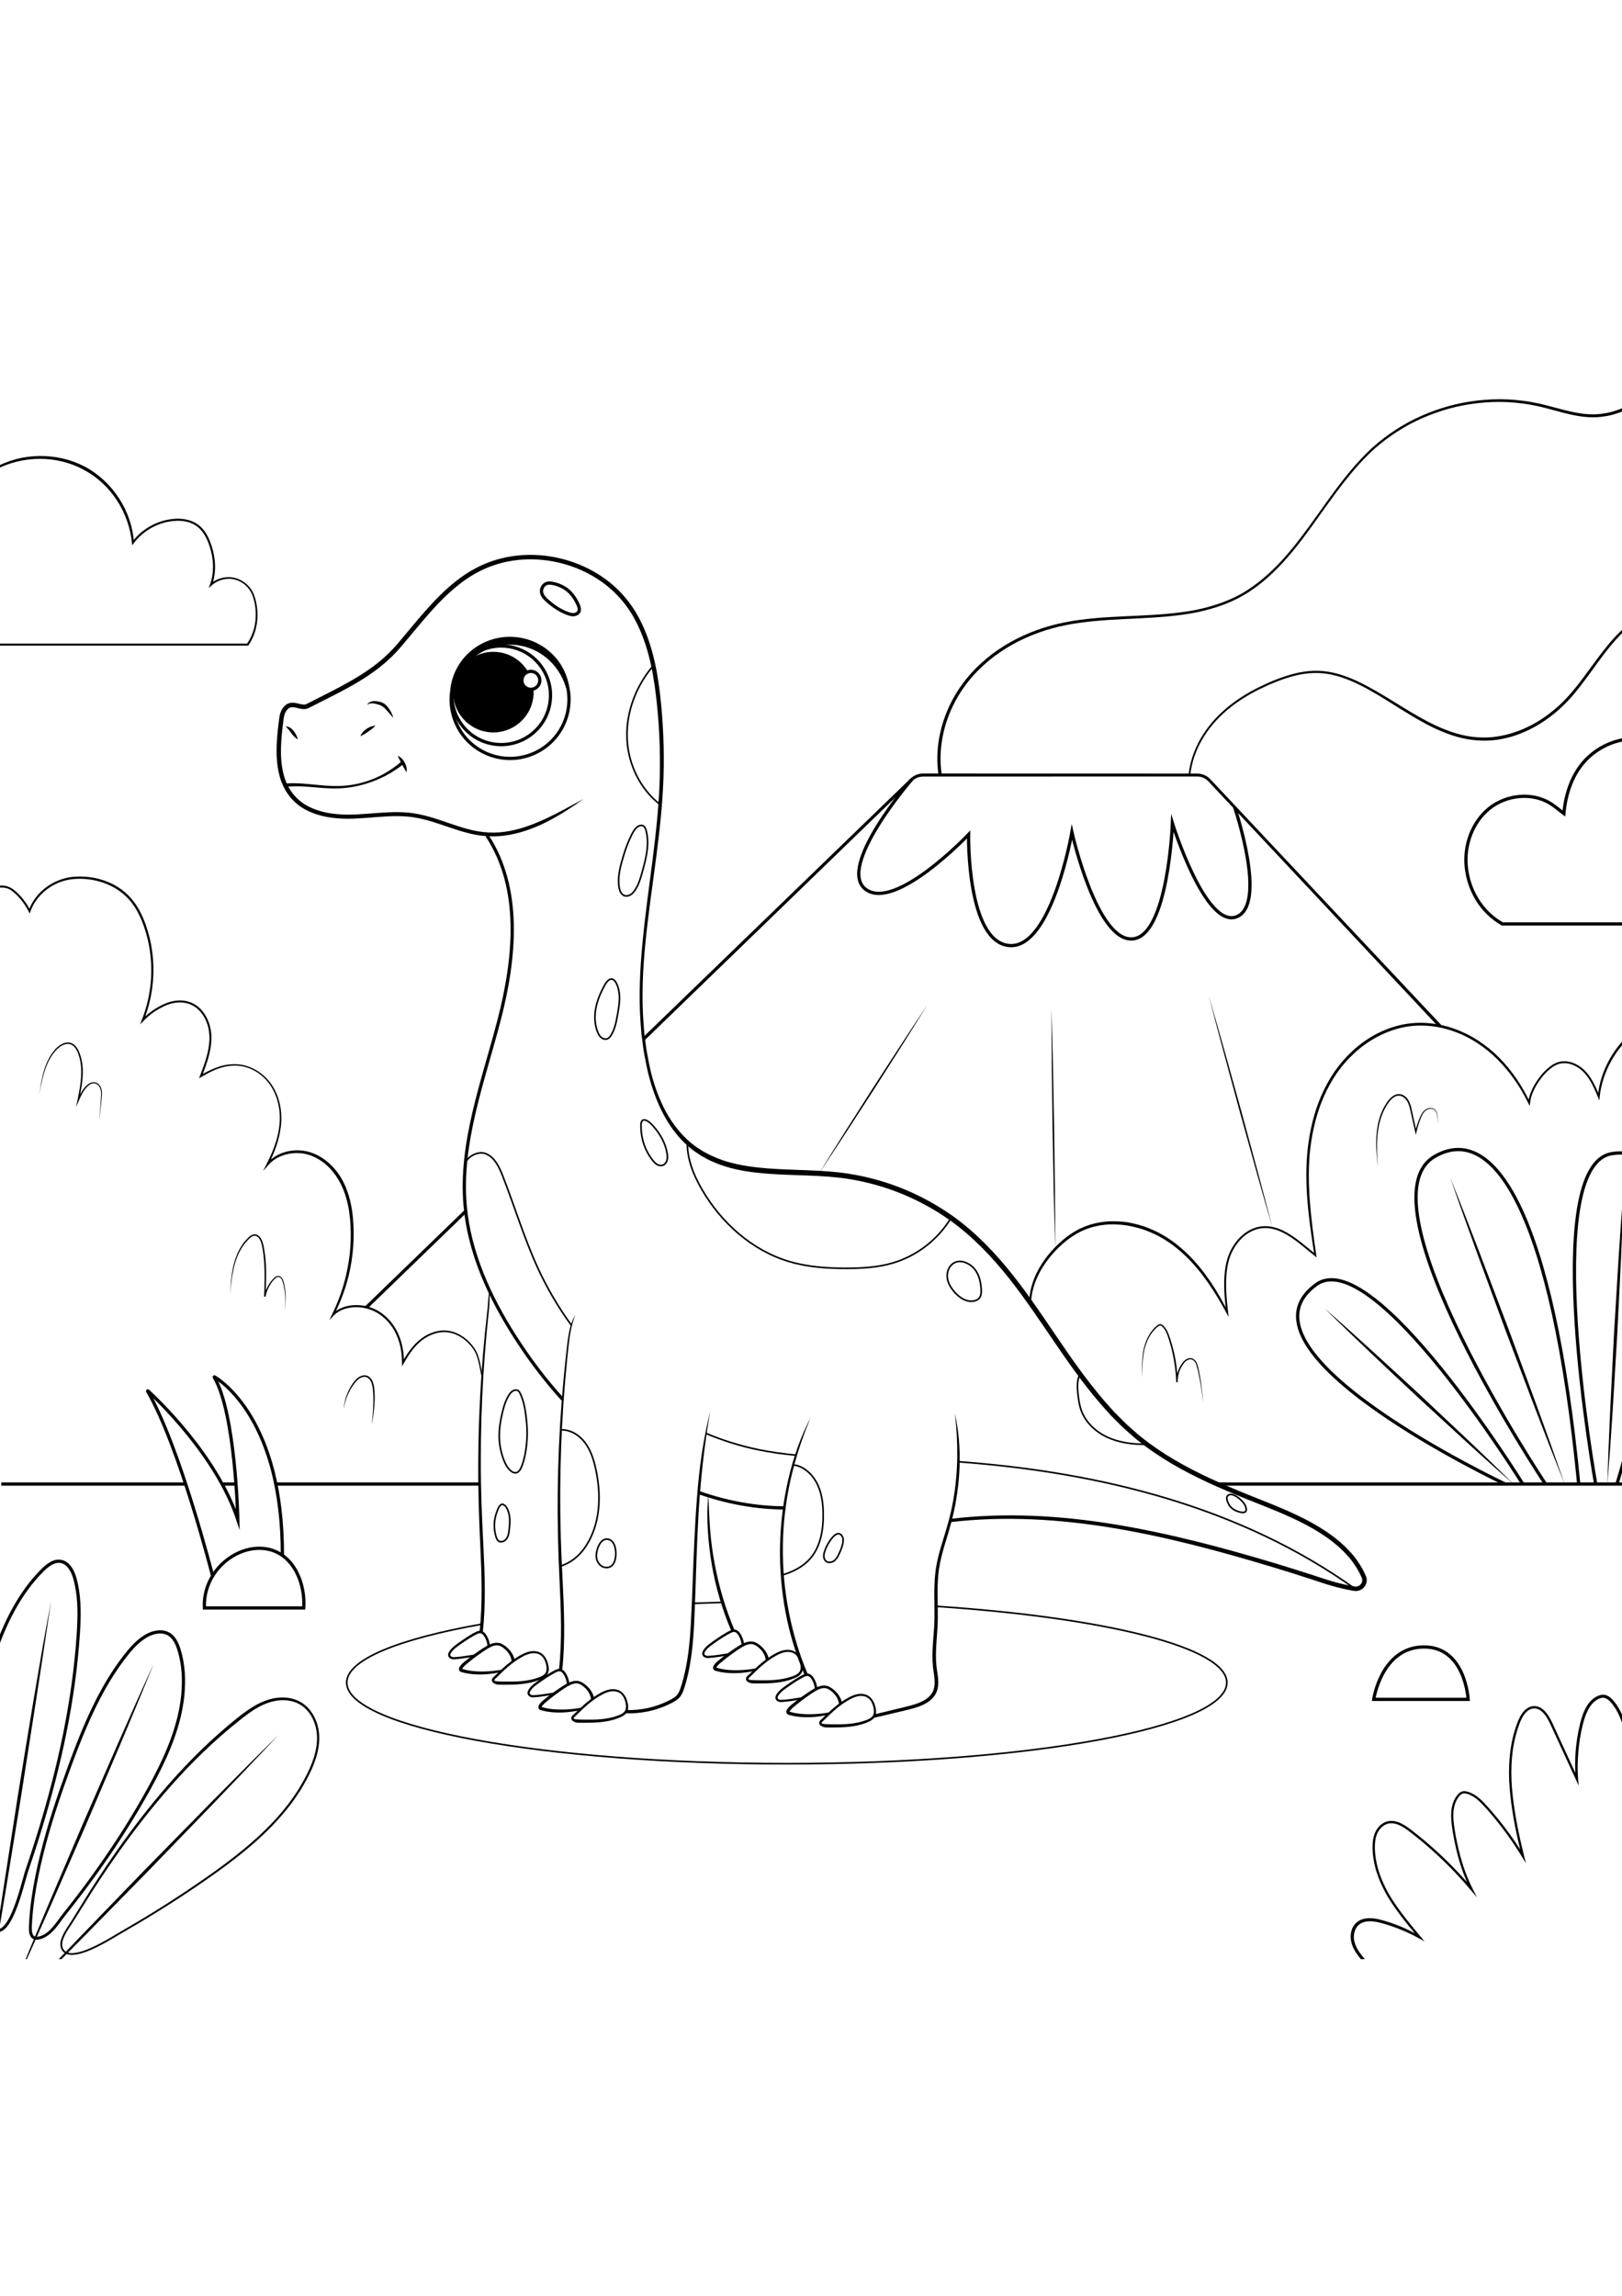 <?xml version="1.0" encoding="utf-8"?>
<!-- Generator: Adobe Illustrator 27.5.0, SVG Export Plug-In . SVG Version: 6.00 Build 0)  -->
<svg xmlns="http://www.w3.org/2000/svg" xmlns:xlink="http://www.w3.org/1999/xlink" viewBox="0 0 500 500" width="595" height="842" preserveAspectRatio="xMidYMid meet" data-scaled="true">
<g id="BACKGROUND">
	<rect style="fill:#FFFFFF;" width="500" height="500"/>
</g>
<g id="OBJECTS">
	<g>
		<g>
			<g>
				<g>
					<g>
						
							<ellipse transform="matrix(0.16 -0.987 0.987 0.16 19.637 242.142)" cx="152.12" cy="109.531" rx="12.421" ry="12.421"/>
						
							<ellipse transform="matrix(0.16 -0.987 0.987 0.16 20.704 245.36)" style="fill:none;stroke:#000000;stroke-miterlimit:10;" cx="154.545" cy="110.513" rx="15.192" ry="15.192"/>
						<path style="fill:#FFFFFF;stroke:#000000;stroke-miterlimit:10;" d="M166.411,105.896c0,1.53-1.24,2.77-2.77,2.77
							c-1.53,0-2.77-1.24-2.77-2.77s1.24-2.77,2.77-2.77C165.171,103.126,166.411,104.366,166.411,105.896z"/>
						
							<ellipse transform="matrix(0.924 -0.383 0.383 0.924 -30.834 68.665)" style="fill:none;stroke:#000000;stroke-miterlimit:10;" cx="157.186" cy="111.838" rx="18.156" ry="18.156"/>
						<g>
							<path d="M138.861,108.317c0.518-4.247,2.693-8.348,6.014-11.228c3.289-2.916,7.689-4.589,12.116-4.614
								c2.209-0.011,4.425,0.353,6.507,1.093c2.073,0.757,4.026,1.852,5.698,3.278c3.381,2.807,5.646,6.864,6.24,11.103
								l-0.978,0.208c-1.103-3.894-3.478-7.294-6.588-9.657c-3.114-2.363-6.977-3.65-10.854-3.595
								c-3.88-0.001-7.72,1.38-10.787,3.804c-3.063,2.429-5.359,5.882-6.384,9.796L138.861,108.317z"/>
						</g>
					</g>
					<path style="fill:none;stroke:#000000;stroke-miterlimit:10;" d="M167.197,79.567c0.346,0.691,0.91,1.245,1.484,1.761
						c1.883,1.69,4.018,3.139,6.401,3.988c0.596,0.212,1.224,0.388,1.854,0.329c0.63-0.06,1.266-0.399,1.525-0.977
						c0.298-0.665,0.038-1.437-0.261-2.101c-0.763-1.697-1.805-3.303-3.245-4.481c-1.408-1.153-3.713-2.107-5.568-2.173
						C167.503,75.845,166.373,77.919,167.197,79.567z"/>
				</g>
				<g>
					<path d="M179.865,142.467c-3.445,2.477-7.012,4.794-10.795,6.773c-3.788,1.951-7.832,3.526-12.086,4.269
						c-4.238,0.804-8.692,0.532-12.834-0.58c-4.161-1.068-8.094-2.698-12.129-3.827c-2.016-0.567-4.053-1.008-6.12-1.203
						c-2.07-0.193-4.163-0.197-6.261-0.094c-4.197,0.192-8.415,0.754-12.718,0.743c-4.276-0.055-8.694-0.662-12.6-2.734
						c-1.948-1.009-3.701-2.45-5.066-4.188c-1.376-1.734-2.351-3.759-2.965-5.855c-1.223-4.223-1.158-8.613-0.813-12.856
						c0.087-1.065,0.201-2.126,0.328-3.183l0.196-1.583l0.102-0.79c0.038-0.284,0.09-0.57,0.159-0.853
						c0.279-1.136,0.83-2.249,1.859-3.063c0.523-0.411,1.222-0.62,1.856-0.646c0.641-0.028,1.229,0.087,1.757,0.21
						c1.051,0.248,2.031,0.528,2.686,0.214c0.861-0.407,1.865-0.951,2.792-1.411l5.655-2.884c3.743-1.95,7.44-3.979,10.866-6.388
						c3.448-2.386,6.563-5.172,9.231-8.411c2.742-3.212,5.394-6.523,8.223-9.708c2.82-3.185,5.808-6.272,9.182-8.938
						c3.335-2.701,7.135-4.892,11.225-6.304c8.192-2.822,17.286-2.5,25.378,0.41c4.052,1.458,7.876,3.577,11.217,6.312
						c3.343,2.725,6.172,6.109,8.289,9.857c4.249,7.545,6.034,16.111,7.001,24.529c0.971,8.45,1.321,16.966,1.048,25.463
						c-0.561,17.022-3.83,33.73-5.522,50.555c-0.844,8.41-1.268,16.883-0.632,25.301l0.247,3.154l0.41,3.135
						c0.223,2.099,0.683,4.157,1.074,6.228c0.806,4.134,2.09,8.169,3.818,11.988c1.709,3.826,4.035,7.374,6.928,10.346
						c1.453,1.477,3.032,2.833,4.804,3.902c0.438,0.274,0.857,0.577,1.308,0.828l1.375,0.716c0.898,0.512,1.876,0.865,2.822,1.28
						c3.844,1.559,7.981,2.315,12.136,2.808c4.165,0.479,8.384,0.631,12.615,0.783c4.232,0.155,8.49,0.291,12.744,0.773
						c4.255,0.493,8.465,1.353,12.574,2.555c8.22,2.401,16.011,6.238,22.96,11.237c6.934,5.051,12.866,11.318,18.147,17.986
						c5.27,6.695,9.939,13.796,14.722,20.776c4.759,6.994,9.691,13.869,15.355,20.095l1.053,1.174l1.109,1.118l2.227,2.229
						c0.744,0.741,1.561,1.402,2.337,2.107c0.796,0.683,1.55,1.417,2.38,2.057c3.262,2.638,6.747,5.001,10.366,7.143
						c7.243,4.294,15.013,7.66,22.842,10.844c7.815,3.156,15.906,6.08,23.136,10.734c3.62,2.286,6.983,5.084,9.705,8.469
						c1.321,1.723,2.483,3.579,3.358,5.582c0.114,0.221,0.245,0.537,0.317,0.867c0.07,0.327,0.101,0.668,0.062,1.003
						c-0.063,0.672-0.337,1.315-0.765,1.82c-0.428,0.505-1.003,0.885-1.642,1.074c-0.318,0.099-0.652,0.139-0.983,0.14
						c-0.34-0.006-0.662-0.06-0.902-0.106c-2.11-0.371-4.198-0.857-6.257-1.437c-2.068-0.574-4.076-1.285-6.082-1.932
						c-4.022-1.315-8.058-2.587-12.107-3.816c-16.199-4.89-32.571-9.309-49.252-12.103c-16.658-2.774-33.689-3.807-50.477-1.821
						l-0.122-0.993c16.901-2.061,34.044-1.08,50.79,1.647c16.768,2.755,33.212,7.107,49.451,11.979
						c4.059,1.228,8.106,2.498,12.139,3.811c2.025,0.652,4.014,1.353,6.03,1.91c2.019,0.567,4.063,1.04,6.125,1.4
						c0.28,0.053,0.483,0.08,0.672,0.084c0.198-0.003,0.395-0.024,0.582-0.084c0.376-0.112,0.72-0.339,0.978-0.641
						c0.256-0.303,0.41-0.681,0.446-1.063c0.024-0.191,0.003-0.385-0.036-0.574c-0.042-0.186-0.11-0.365-0.236-0.615
						c-0.826-1.883-1.926-3.636-3.182-5.274c-2.595-3.218-5.834-5.921-9.371-8.148c-7.07-4.542-15.046-7.424-22.915-10.589
						c-7.858-3.186-15.695-6.568-23.047-10.915c-3.673-2.168-7.222-4.567-10.551-7.255c-0.848-0.653-1.617-1.399-2.429-2.094
						c-0.792-0.717-1.625-1.392-2.383-2.144l-2.267-2.264l-1.129-1.136l-1.07-1.189c-5.752-6.31-10.731-13.242-15.507-20.242
						c-4.799-6.989-9.46-14.058-14.683-20.677c-5.233-6.593-11.07-12.736-17.856-17.669c-6.808-4.886-14.442-8.636-22.491-10.977
						c-4.023-1.172-8.144-2.009-12.306-2.487c-4.168-0.468-8.388-0.6-12.621-0.75c-4.233-0.148-8.491-0.294-12.746-0.779
						c-4.247-0.478-8.516-1.333-12.527-2.991c-0.988-0.445-2.009-0.818-2.94-1.384l-1.424-0.787
						c-0.466-0.276-0.902-0.603-1.354-0.903c-1.829-1.169-3.459-2.635-4.933-4.212c-2.946-3.174-5.2-6.904-6.915-10.819
						c-1.706-3.925-2.951-8.034-3.785-12.209c-0.394-2.092-0.856-4.174-1.081-6.292l-0.412-3.165l-0.248-3.181
						c-0.644-8.492-0.186-17.01,0.631-25.451c1.618-16.89,4.842-33.594,5.264-50.501c0.209-8.442-0.177-16.899-1.18-25.279
						c-1.01-8.337-2.77-16.729-6.889-24.018c-2.056-3.627-4.757-6.849-7.979-9.475c-3.216-2.629-6.908-4.671-10.822-6.076
						c-7.819-2.807-16.611-3.102-24.466-0.385c-3.915,1.356-7.566,3.456-10.811,6.089c-3.277,2.593-6.209,5.622-8.998,8.777
						c-2.797,3.153-5.441,6.459-8.197,9.694c-2.717,3.307-5.974,6.228-9.49,8.66c-3.507,2.471-7.258,4.531-11.03,6.48l-5.673,2.876
						c-0.971,0.478-1.829,0.951-2.882,1.445c-0.643,0.278-1.346,0.287-1.924,0.199c-0.587-0.086-1.115-0.23-1.614-0.345
						c-1.005-0.25-1.855-0.293-2.482,0.192c-0.645,0.501-1.138,1.37-1.349,2.283c-0.057,0.231-0.101,0.467-0.133,0.707l-0.103,0.785
						l-0.198,1.57c-0.128,1.046-0.242,2.091-0.33,3.137c-0.353,4.165-0.405,8.413,0.735,12.367c0.57,1.965,1.466,3.827,2.722,5.416
						c1.247,1.594,2.836,2.913,4.646,3.856c3.617,1.936,7.852,2.552,12,2.611c4.178,0.023,8.386-0.525,12.652-0.712
						c2.132-0.1,4.286-0.093,6.435,0.113c2.153,0.207,4.272,0.673,6.33,1.257c4.123,1.167,8.045,2.802,12.096,3.849
						c4.034,1.087,8.238,1.351,12.341,0.589c4.108-0.707,8.039-2.254,11.844-4.029C172.44,146.561,176.123,144.471,179.865,142.467z
						"/>
				</g>
				<g>
					<g>
						<path d="M177.389,301.41c-1.746,4.249-2.02,8.849-2.519,13.391c-0.461,4.55-0.85,9.107-1.169,13.668
							c-0.637,9.123-0.961,18.267-1.011,27.41c-0.038,9.146,0.234,18.282,0.746,27.418c0.448,9.133,0.854,18.338-0.112,27.502
							l-0.994-0.107c0.974-9.063,0.585-18.219,0.161-27.35c-0.453-9.142-0.666-18.311-0.567-27.469
							c0.11-9.159,0.495-18.315,1.193-27.446c0.349-4.566,0.769-9.126,1.26-13.678c0.265-2.274,0.475-4.551,0.838-6.824
							C175.585,305.666,176.173,303.374,177.389,301.41z"/>
					</g>
					<g>
						<path d="M185.205,417.903c0.792-0.413,1.632-0.785,2.538-0.978c0.903-0.193,1.874-0.19,2.773,0.129
							c0.914,0.302,1.65,1.009,2.128,1.798c0.488,0.797,0.766,1.679,0.924,2.581c0.155,0.885,0.117,1.972-0.547,2.781
							c-0.646,0.785-1.545,1.166-2.368,1.487c-1.676,0.664-3.45,1.029-5.221,1.226c-1.774,0.2-3.551,0.233-5.316,0.232l-1.321-0.008
							c-0.422-0.009-0.934,0.016-1.399-0.145c-0.238-0.076-0.472-0.182-0.713-0.331c-0.232-0.132-0.531-0.404-0.574-0.787
							c-0.059-0.345,0.13-0.725,0.307-0.894c0.174-0.196,0.353-0.344,0.52-0.487C179.41,422.098,182.039,419.58,185.205,417.903z
							 M185.534,418.521c-3.075,1.633-5.597,4.043-8.113,6.549c-0.797,0.617-0.761,0.963,0.167,1.023
							c0.751,0.08,1.669,0.078,2.537,0.1c1.749,0.028,3.492,0.022,5.215-0.145c1.72-0.169,3.426-0.483,5.037-1.076
							c0.806-0.285,1.594-0.63,2.088-1.212c0.497-0.568,0.576-1.409,0.455-2.229c-0.125-0.828-0.368-1.66-0.786-2.372
							c-0.414-0.717-1.053-1.273-1.822-1.522C188.736,417.107,187.017,417.695,185.534,418.521z"/>
					</g>
					<g>
						<path d="M182.194,419.976c-0.111-1.317-0.815-2.577-1.798-3.532c-0.493-0.467-1.069-0.904-1.656-1.186
							c-0.576-0.285-1.227-0.299-1.879-0.145c-1.308,0.308-2.486,1.172-3.686,1.97c-1.191,0.813-2.353,1.667-3.484,2.559
							c-0.561,0.445-1.131,0.906-1.664,1.366c-0.262,0.23-0.505,0.465-0.709,0.716c-0.208,0.244-0.39,0.569-0.36,0.626
							c0.034,0.004-0.105-0.121-0.006-0.057l0.482,0.136c0.336,0.101,0.684,0.167,1.027,0.248c0.693,0.134,1.395,0.24,2.103,0.305
							c2.834,0.25,5.723,0.052,8.553-0.448l0.134,0.641c-2.854,0.665-5.811,0.982-8.769,0.756c-0.739-0.058-1.476-0.159-2.21-0.292
							c-0.365-0.08-0.732-0.146-1.093-0.249c-0.191-0.054-0.34-0.08-0.566-0.158c-0.118-0.044-0.294-0.121-0.436-0.291
							c-0.141-0.162-0.206-0.382-0.208-0.555c0-0.35,0.115-0.574,0.236-0.785c0.111-0.18,0.232-0.343,0.361-0.498
							c0.259-0.309,0.545-0.575,0.832-0.821c0.572-0.481,1.139-0.926,1.72-1.376c1.16-0.892,2.352-1.742,3.573-2.546
							c1.217-0.773,2.445-1.678,3.997-2.028c0.756-0.17,1.638-0.146,2.38,0.206c0.725,0.343,1.322,0.796,1.888,1.316
							c1.115,1.033,1.986,2.417,2.23,4L182.194,419.976z"/>
					</g>
					<g>
						<path d="M174.774,415.68c-0.019-1.045-0.29-2.09-0.785-3.013c-0.247-0.465-0.54-0.894-0.911-1.159
							c-0.369-0.266-0.773-0.291-1.239-0.114c-1.911,0.885-3.784,2.169-5.582,3.421c-0.903,0.635-1.803,1.26-2.442,2.084
							c-0.311,0.403-0.612,0.895-0.51,1.204c0.092,0.331,0.531,0.566,1.016,0.561c2.13-0.076,4.35-0.505,6.533-0.831l0.097,0.619
							c-2.197,0.337-4.346,0.782-6.651,0.877c-0.592,0.001-1.399-0.261-1.645-1.043c-0.109-0.389,0.001-0.761,0.135-1.042
							c0.14-0.289,0.304-0.524,0.483-0.762c0.725-0.942,1.681-1.599,2.578-2.241c1.832-1.283,3.62-2.553,5.731-3.543
							c0.289-0.107,0.62-0.186,0.971-0.159c0.352,0.024,0.686,0.166,0.956,0.353c0.538,0.385,0.874,0.91,1.15,1.414
							c0.558,1.028,0.867,2.188,0.895,3.359L174.774,415.68z"/>
					</g>
					<g>
						<path d="M192.995,423.239c4.323,0.128,8.68-0.772,12.583-2.632c0.966-0.475,1.969-0.949,2.714-1.598
							c0.751-0.63,1.17-1.552,1.507-2.573c0.67-2.066,1.22-4.184,1.64-6.327c0.848-4.288,1.254-8.664,1.506-13.051
							c0.247-4.39,0.404-8.796,0.577-13.198c0.332-8.806,0.653-17.623,1.354-26.422c0.679-8.794,1.866-17.585,4.05-26.136
							c-1.537,8.685-2.566,17.422-3.239,26.199c-0.658,8.778-0.936,17.583-1.225,26.392c-0.152,4.406-0.288,8.809-0.515,13.22
							c-0.233,4.409-0.62,8.834-1.461,13.201c-0.419,2.183-0.957,4.344-1.663,6.465c-0.348,1.054-0.868,2.231-1.83,3.033
							c-0.935,0.794-1.961,1.252-2.965,1.746c-4.063,1.916-8.582,2.83-13.067,2.679L192.995,423.239z"/>
					</g>
				</g>
				<g>
					<g>
						<path d="M150.837,293.942c0.199,2.198,0.074,4.398-0.174,6.588c-0.237,2.178-0.453,4.358-0.656,6.54
							c-0.399,4.364-0.735,8.733-1.007,13.106c-0.525,8.747-0.802,17.508-0.785,26.27c-0.01,8.764,0.323,17.513,0.804,26.27
							c0.42,8.753,0.761,17.575-0.17,26.355l-0.994-0.107c0.937-8.682,0.617-17.455,0.212-26.203
							c-0.426-8.757-0.7-17.542-0.633-26.317c0.04-8.777,0.376-17.551,0.959-26.307c0.301-4.377,0.666-8.75,1.094-13.116
							c0.218-2.183,0.448-4.364,0.7-6.543C150.499,298.315,150.419,296.121,150.837,293.942z"/>
					</g>
					<g>
						<path d="M160.731,406.175c0.792-0.413,1.632-0.785,2.538-0.978c0.903-0.193,1.874-0.19,2.773,0.129
							c0.914,0.302,1.65,1.009,2.128,1.798c0.488,0.797,0.766,1.679,0.924,2.581c0.155,0.885,0.117,1.972-0.547,2.781
							c-0.646,0.785-1.545,1.166-2.368,1.487c-1.676,0.664-3.45,1.029-5.221,1.226c-1.774,0.2-3.551,0.233-5.316,0.232l-1.322-0.008
							c-0.422-0.009-0.934,0.016-1.399-0.145c-0.238-0.076-0.472-0.182-0.714-0.331c-0.232-0.132-0.531-0.404-0.574-0.787
							c-0.059-0.345,0.13-0.725,0.307-0.894c0.174-0.196,0.353-0.344,0.52-0.487C154.936,410.369,157.565,407.851,160.731,406.175z
							 M161.06,406.792c-3.075,1.633-5.597,4.043-8.113,6.549c-0.797,0.617-0.761,0.963,0.167,1.023
							c0.75,0.08,1.669,0.078,2.537,0.1c1.749,0.028,3.492,0.022,5.215-0.145c1.72-0.169,3.426-0.483,5.037-1.076
							c0.806-0.285,1.594-0.63,2.088-1.212c0.497-0.568,0.576-1.408,0.455-2.229c-0.125-0.828-0.367-1.66-0.786-2.372
							c-0.414-0.717-1.053-1.273-1.822-1.522C164.262,405.378,162.542,405.966,161.06,406.792z"/>
					</g>
					<g>
						<path d="M157.719,408.247c-0.111-1.317-0.815-2.577-1.798-3.532c-0.493-0.467-1.069-0.904-1.656-1.186
							c-0.576-0.285-1.227-0.299-1.879-0.145c-1.308,0.308-2.486,1.172-3.686,1.97c-1.191,0.813-2.353,1.667-3.484,2.559
							c-0.562,0.445-1.131,0.906-1.664,1.366c-0.262,0.23-0.505,0.465-0.709,0.716c-0.208,0.244-0.39,0.569-0.36,0.626
							c0.034,0.004-0.105-0.121-0.006-0.057l0.482,0.136c0.336,0.101,0.684,0.167,1.027,0.248c0.693,0.134,1.395,0.24,2.103,0.305
							c2.834,0.25,5.723,0.052,8.553-0.448l0.133,0.641c-2.854,0.665-5.811,0.982-8.769,0.756c-0.739-0.058-1.476-0.159-2.21-0.292
							c-0.365-0.08-0.732-0.146-1.093-0.249c-0.191-0.054-0.34-0.08-0.566-0.158c-0.118-0.044-0.294-0.121-0.436-0.291
							c-0.141-0.162-0.206-0.382-0.208-0.555c-0.001-0.35,0.115-0.574,0.236-0.785c0.111-0.18,0.232-0.343,0.361-0.498
							c0.259-0.309,0.545-0.575,0.831-0.82c0.573-0.481,1.139-0.926,1.721-1.376c1.16-0.892,2.351-1.742,3.573-2.545
							c1.217-0.773,2.446-1.678,3.997-2.028c0.756-0.17,1.638-0.146,2.381,0.206c0.725,0.343,1.322,0.796,1.888,1.316
							c1.115,1.033,1.986,2.417,2.23,4L157.719,408.247z"/>
					</g>
					<g>
						<path d="M150.299,403.952c-0.019-1.045-0.29-2.09-0.785-3.013c-0.247-0.465-0.54-0.894-0.911-1.159
							c-0.369-0.266-0.773-0.291-1.239-0.114c-1.911,0.885-3.784,2.169-5.582,3.421c-0.904,0.635-1.803,1.26-2.442,2.084
							c-0.311,0.403-0.612,0.895-0.51,1.204c0.092,0.331,0.531,0.566,1.016,0.561c2.13-0.076,4.35-0.505,6.533-0.831l0.097,0.619
							c-2.197,0.337-4.346,0.782-6.651,0.877c-0.592,0.001-1.399-0.261-1.645-1.043c-0.109-0.388,0.001-0.761,0.135-1.042
							c0.14-0.288,0.304-0.524,0.483-0.762c0.726-0.941,1.681-1.599,2.578-2.241c1.832-1.283,3.62-2.553,5.731-3.543
							c0.289-0.108,0.62-0.186,0.971-0.159c0.353,0.024,0.686,0.167,0.956,0.353c0.538,0.385,0.874,0.91,1.15,1.414
							c0.558,1.028,0.867,2.188,0.896,3.359L150.299,403.952z"/>
					</g>
				</g>
				<g>
					<g>
						<path d="M261.629,419.35c0.792-0.413,1.632-0.785,2.538-0.978c0.903-0.193,1.874-0.19,2.772,0.129
							c0.914,0.302,1.65,1.009,2.128,1.798c0.488,0.797,0.766,1.679,0.924,2.581c0.155,0.885,0.117,1.972-0.547,2.781
							c-0.646,0.785-1.545,1.166-2.368,1.487c-1.676,0.664-3.45,1.029-5.221,1.226c-1.774,0.2-3.551,0.233-5.316,0.232l-1.322-0.008
							c-0.422-0.009-0.934,0.016-1.399-0.145c-0.238-0.076-0.472-0.182-0.713-0.331c-0.232-0.132-0.531-0.404-0.574-0.787
							c-0.059-0.345,0.13-0.725,0.307-0.894c0.174-0.196,0.353-0.344,0.52-0.487C255.834,423.545,258.463,421.026,261.629,419.35z
							 M261.958,419.967c-3.075,1.633-5.597,4.043-8.113,6.549c-0.797,0.617-0.761,0.963,0.167,1.023
							c0.75,0.08,1.669,0.078,2.537,0.1c1.749,0.028,3.492,0.023,5.215-0.145c1.72-0.169,3.426-0.483,5.037-1.076
							c0.806-0.285,1.594-0.63,2.088-1.212c0.497-0.568,0.576-1.408,0.455-2.229c-0.125-0.828-0.367-1.66-0.786-2.372
							c-0.414-0.717-1.053-1.273-1.822-1.522C265.16,418.553,263.44,419.141,261.958,419.967z"/>
					</g>
					<g>
						<path d="M258.617,421.422c-0.111-1.317-0.815-2.577-1.798-3.532c-0.493-0.467-1.069-0.904-1.656-1.186
							c-0.576-0.285-1.227-0.299-1.879-0.145c-1.308,0.308-2.486,1.172-3.686,1.97c-1.191,0.813-2.353,1.667-3.484,2.559
							c-0.561,0.446-1.131,0.906-1.664,1.366c-0.262,0.23-0.505,0.465-0.709,0.716c-0.208,0.244-0.39,0.569-0.36,0.626
							c0.034,0.004-0.105-0.121-0.006-0.057l0.482,0.136c0.336,0.101,0.684,0.167,1.027,0.248c0.693,0.134,1.395,0.24,2.103,0.305
							c2.834,0.25,5.723,0.052,8.553-0.448l0.133,0.641c-2.854,0.665-5.811,0.982-8.769,0.756c-0.739-0.058-1.476-0.159-2.21-0.292
							c-0.365-0.08-0.732-0.146-1.093-0.249c-0.191-0.054-0.34-0.08-0.566-0.158c-0.118-0.044-0.294-0.121-0.436-0.291
							c-0.141-0.162-0.206-0.382-0.208-0.555c0-0.35,0.115-0.574,0.236-0.785c0.111-0.18,0.232-0.343,0.361-0.498
							c0.259-0.309,0.545-0.575,0.832-0.82c0.572-0.481,1.139-0.926,1.72-1.376c1.16-0.892,2.352-1.742,3.573-2.546
							c1.217-0.773,2.446-1.678,3.997-2.028c0.756-0.17,1.638-0.146,2.381,0.206c0.725,0.343,1.321,0.796,1.888,1.316
							c1.115,1.033,1.986,2.417,2.23,4L258.617,421.422z"/>
					</g>
					<g>
						<path d="M251.197,417.127c-0.019-1.045-0.29-2.09-0.785-3.013c-0.247-0.465-0.54-0.894-0.911-1.159
							c-0.369-0.266-0.773-0.291-1.239-0.114c-1.911,0.885-3.784,2.169-5.582,3.421c-0.904,0.635-1.803,1.26-2.442,2.084
							c-0.311,0.403-0.612,0.895-0.51,1.204c0.092,0.331,0.531,0.566,1.016,0.561c2.13-0.076,4.35-0.505,6.533-0.831l0.097,0.619
							c-2.197,0.337-4.346,0.782-6.651,0.877c-0.592,0.001-1.399-0.261-1.645-1.043c-0.109-0.388,0.001-0.761,0.135-1.042
							c0.14-0.289,0.304-0.524,0.483-0.762c0.725-0.941,1.681-1.599,2.578-2.241c1.832-1.283,3.62-2.553,5.731-3.543
							c0.289-0.108,0.62-0.186,0.971-0.159c0.353,0.024,0.686,0.166,0.956,0.353c0.538,0.385,0.874,0.91,1.15,1.414
							c0.558,1.028,0.867,2.188,0.895,3.359L251.197,417.127z"/>
					</g>
					<g>
						<path d="M248.085,412.595c-2.684-6.297-4.698-12.883-5.954-19.612c-1.257-6.728-1.811-13.582-1.669-20.419
							c0.142-6.837,0.981-13.657,2.514-20.317c1.517-6.66,3.794-13.164,6.93-19.217c-2.63,6.285-4.748,12.753-6.236,19.375
							c-1.473,6.622-2.255,13.396-2.347,20.175c-0.091,6.779,0.508,13.566,1.801,20.215c1.292,6.648,3.226,13.177,5.882,19.409
							L248.085,412.595z"/>
					</g>
					<g>
						<path d="M269.365,424.617l6.51-1.581c2.154-0.555,4.382-0.982,6.449-1.683c2.041-0.694,4.071-1.728,5.074-3.52
							c1.022-1.786,0.753-4.031,0.432-6.211c-0.798-4.507-0.191-9.088,0.102-13.5c0.31-4.427-0.016-8.895,0.131-13.406
							c0.073-2.251,0.277-4.522,0.728-6.745c0.443-2.222,1.068-4.39,1.722-6.534c1.344-4.277,2.612-8.536,3.344-12.936
							c1.554-8.778,1.548-17.76,0.5-26.648c1.948,8.764,1.875,17.941,0.354,26.797c-0.718,4.443-1.993,8.793-3.312,13.055
							c-0.642,2.138-1.248,4.279-1.671,6.45c-0.43,2.168-0.618,4.372-0.681,6.591c-0.128,4.436,0.22,8.926-0.074,13.44
							c-0.28,4.49-0.848,8.914-0.053,13.277c0.164,1.108,0.327,2.247,0.316,3.428c-0.02,1.174-0.262,2.414-0.88,3.484
							c-0.61,1.071-1.528,1.92-2.526,2.545c-1.001,0.632-2.08,1.079-3.164,1.443c-2.18,0.724-4.365,1.125-6.545,1.676l-6.545,1.555
							L269.365,424.617z"/>
					</g>
				</g>
				<g>
					<g>
						<path d="M239.054,405.78c0.792-0.413,1.632-0.785,2.538-0.978c0.903-0.193,1.874-0.19,2.773,0.129
							c0.914,0.302,1.65,1.009,2.128,1.798c0.488,0.797,0.766,1.679,0.924,2.581c0.155,0.885,0.117,1.972-0.547,2.781
							c-0.646,0.785-1.545,1.166-2.368,1.487c-1.676,0.664-3.45,1.029-5.221,1.226c-1.774,0.2-3.551,0.233-5.316,0.232l-1.321-0.008
							c-0.422-0.009-0.934,0.016-1.399-0.145c-0.238-0.076-0.472-0.182-0.714-0.331c-0.232-0.132-0.531-0.404-0.574-0.787
							c-0.059-0.345,0.13-0.725,0.307-0.894c0.174-0.196,0.353-0.344,0.52-0.487C233.259,409.975,235.888,407.456,239.054,405.78z
							 M239.383,406.397c-3.075,1.633-5.597,4.043-8.113,6.549c-0.797,0.617-0.761,0.963,0.167,1.023
							c0.75,0.08,1.669,0.078,2.537,0.1c1.749,0.028,3.492,0.022,5.215-0.145c1.72-0.169,3.426-0.483,5.037-1.076
							c0.806-0.285,1.594-0.63,2.088-1.212c0.497-0.569,0.576-1.409,0.455-2.229c-0.125-0.828-0.367-1.66-0.786-2.372
							c-0.414-0.717-1.053-1.273-1.822-1.522C242.585,404.983,240.865,405.572,239.383,406.397z"/>
					</g>
					<g>
						<path d="M236.042,407.853c-0.111-1.317-0.815-2.577-1.798-3.532c-0.493-0.467-1.069-0.904-1.656-1.186
							c-0.576-0.285-1.227-0.299-1.879-0.145c-1.308,0.308-2.486,1.172-3.686,1.97c-1.191,0.813-2.353,1.666-3.484,2.559
							c-0.561,0.446-1.131,0.906-1.664,1.366c-0.262,0.23-0.505,0.465-0.709,0.716c-0.208,0.244-0.39,0.569-0.36,0.626
							c0.034,0.004-0.105-0.121-0.006-0.057l0.482,0.136c0.336,0.101,0.684,0.167,1.027,0.248c0.694,0.134,1.395,0.24,2.103,0.305
							c2.834,0.25,5.723,0.052,8.553-0.448l0.133,0.64c-2.854,0.665-5.811,0.982-8.769,0.756c-0.739-0.058-1.476-0.159-2.21-0.292
							c-0.365-0.08-0.732-0.146-1.093-0.249c-0.191-0.054-0.34-0.08-0.566-0.158c-0.118-0.044-0.294-0.121-0.436-0.291
							c-0.141-0.162-0.206-0.382-0.208-0.555c0-0.35,0.115-0.574,0.236-0.785c0.111-0.18,0.232-0.343,0.362-0.499
							c0.259-0.309,0.545-0.575,0.831-0.82c0.573-0.481,1.139-0.926,1.721-1.376c1.16-0.892,2.352-1.742,3.573-2.546
							c1.217-0.773,2.446-1.678,3.997-2.028c0.756-0.17,1.638-0.146,2.381,0.206c0.725,0.343,1.322,0.796,1.888,1.316
							c1.115,1.033,1.986,2.417,2.23,4L236.042,407.853z"/>
					</g>
					<g>
						<path d="M228.622,403.557c-0.019-1.045-0.29-2.09-0.785-3.013c-0.247-0.465-0.54-0.894-0.911-1.159
							c-0.369-0.266-0.773-0.291-1.239-0.114c-1.911,0.885-3.784,2.169-5.582,3.421c-0.904,0.635-1.803,1.26-2.442,2.084
							c-0.311,0.403-0.612,0.895-0.51,1.204c0.092,0.331,0.531,0.566,1.016,0.561c2.13-0.076,4.35-0.505,6.533-0.831l0.097,0.619
							c-2.197,0.337-4.346,0.782-6.651,0.877c-0.592,0-1.399-0.261-1.645-1.044c-0.109-0.388,0.001-0.761,0.135-1.042
							c0.14-0.289,0.304-0.524,0.482-0.762c0.726-0.942,1.681-1.599,2.578-2.241c1.832-1.283,3.62-2.553,5.731-3.543
							c0.289-0.108,0.62-0.186,0.971-0.159c0.352,0.023,0.686,0.166,0.956,0.353c0.538,0.385,0.874,0.91,1.15,1.414
							c0.558,1.028,0.867,2.188,0.895,3.359L228.622,403.557z"/>
					</g>
					<g>
						<path d="M225.51,399.025c-2.828-6.567-4.852-13.475-6.075-20.513c-0.604-3.52-1.017-7.072-1.239-10.633
							c-0.232-3.559-0.237-7.14,0.168-10.684c0.155,3.561,0.278,7.1,0.553,10.633c0.285,3.531,0.759,7.045,1.421,10.521
							c1.31,6.954,3.344,13.768,6.091,20.284L225.51,399.025z"/>
					</g>
				</g>
				<path style="fill:none;stroke:#000000;stroke-miterlimit:10;" d="M215.379,356.203c8.587,3.023,17.609,4.72,26.71,4.736"/>
				<path style="fill:none;stroke:#000000;stroke-miterlimit:10;" d="M150.127,153.745c10.779,16.305,8.649,37.839,3.751,56.761
					c-4.898,18.922-12.214,37.876-10.486,57.346c1.285,14.483,7.555,28.113,15.388,40.363c4.356,6.813,9.249,13.319,14.695,19.3"/>
				<g>
					<path d="M88.181,137.682c3.199-0.242,6.356,0.128,9.47,0.422c3.116,0.317,6.225,0.54,9.311,0.187
						c3.088-0.313,6.118-1.145,8.96-2.387c2.838-1.257,5.47-2.952,7.795-4.98l0.646,0.764c-2.483,1.999-5.24,3.636-8.166,4.854
						c-2.928,1.206-6.005,2.067-9.155,2.442c-3.154,0.398-6.345,0.204-9.464-0.077c-3.122-0.28-6.243-0.538-9.307-0.229
						L88.181,137.682z"/>
				</g>
				<g>
					<path d="M122.6,129.133c0.971,0.414,1.677,1.217,2.168,2.107c0.467,0.903,0.739,1.938,0.539,2.975
						c-0.578-0.873-0.973-1.689-1.421-2.505C123.461,130.882,123.003,130.098,122.6,129.133z"/>
				</g>
				<g>
					<path d="M111.082,123.11c0.377-0.961,1.09-1.685,1.887-2.255c0.814-0.546,1.743-0.956,2.777-0.967
						c-0.715,0.739-1.458,1.255-2.208,1.79C112.77,122.189,112.024,122.702,111.082,123.11z"/>
				</g>
				<g>
					<path d="M88.07,120.124c0.511-0.072,1.035,0.135,1.449,0.419c0.425,0.283,0.762,0.651,1.054,1.018
						c0.546,0.766,1.038,1.585,1.261,2.556c-0.879-0.525-1.489-1.204-2.044-1.936l-0.795-1.064
						C88.727,120.777,88.457,120.454,88.07,120.124z"/>
				</g>
				<g>
					<path d="M113.165,113.451c0.407-0.844,1.501-1.214,2.422-1.165c0.935,0.057,1.805,0.193,2.71,0.699
						c0.853,0.548,1.391,1.305,1.867,2.048c0.476,0.756,0.864,1.568,1.09,2.435l-1.714-1.967c-0.581-0.628-1.129-1.285-1.766-1.664
						c-0.605-0.377-1.489-0.591-2.265-0.777C114.729,112.91,113.896,112.917,113.165,113.451z"/>
				</g>
			</g>
			<g>
				<path style="fill:none;stroke:#000000;stroke-width:0.5;stroke-miterlimit:10;" d="M295.619,346.725
					c43.626,3.246,86.878,13.873,122.245,39.266"/>
				<path style="fill:none;stroke:#000000;stroke-width:0.5;stroke-miterlimit:10;" d="M217.624,337.98
					c5.137,2.16,10.476,3.843,15.965,4.983c3.903,0.811,7.842,1.353,11.803,1.722"/>
				<path style="fill:none;stroke:#000000;stroke-width:0.5;stroke-miterlimit:10;" d="M143.591,256.227
					c-1.174-2.715,3.374-5.565,6.123-4.471c2.749,1.094,4.156,4.088,5.236,6.842c3.672,9.366,6.565,19.044,10.741,28.197
					c2.863,6.274,6.378,12.268,10.451,17.858"/>
				<path style="fill:none;stroke:#000000;stroke-width:0.5;stroke-miterlimit:10;" d="M201.438,101.271
					c-0.492,0.613-0.985,1.225-1.456,1.854c-4.566,6.081-7.133,13.737-6.655,21.326c0.478,7.589,4.116,15.023,10.126,19.682"/>
				<path style="fill:none;stroke:#000000;stroke-width:0.5;stroke-miterlimit:10;" d="M192.107,160.258
					c-0.923,3.045-1.757,6.234-1.262,9.378c0.167,1.058,0.606,2.232,1.612,2.6c0.596,0.218,1.28,0.091,1.83-0.225
					c0.55-0.316,0.983-0.803,1.352-1.32c1.204-1.691,1.791-3.733,2.346-5.733c1.04-3.743,2.084-7.702,1.431-11.609
					c-0.211-1.26-0.577-3.253-2.31-2.633c-1.445,0.517-2.295,2.576-2.905,3.848C193.325,156.391,192.693,158.323,192.107,160.258z"
					/>
				<path style="fill:none;stroke:#000000;stroke-width:0.5;stroke-miterlimit:10;" d="M186.121,200.321
					c-1.131,2.142-2.068,4.411-2.49,6.797c-0.422,2.386-0.31,4.902,0.594,7.149c0.25,0.622,0.572,1.236,1.079,1.674
					c0.508,0.438,1.236,0.669,1.867,0.442c0.538-0.193,0.918-0.672,1.22-1.157c1.175-1.889,1.587-4.139,1.977-6.329
					c0.466-2.619,0.93-5.335,0.269-7.913c-0.229-0.895-0.885-2.9-2.02-3.025C187.479,197.835,186.551,199.506,186.121,200.321z"/>
				<path style="fill:none;stroke:#000000;stroke-width:0.5;stroke-miterlimit:10;" d="M201.191,253.808
					c0.378,0.475,0.79,0.936,1.309,1.251s1.162,0.469,1.743,0.292c0.682-0.207,1.172-0.841,1.37-1.526
					c0.198-0.685,0.145-1.417,0.033-2.12c-0.513-3.229-2.22-6.185-4.427-8.598c-0.601-0.657-1.7-1.774-2.697-1.745
					c-1.087,0.032-0.922,1.642-0.91,2.42c0.036,2.325,0.577,4.639,1.557,6.748C199.712,251.697,200.39,252.801,201.191,253.808z"/>
				<path style="fill:none;stroke:#000000;stroke-width:0.5;stroke-miterlimit:10;" d="M211.897,248.033
					c-0.171,5.201,1.856,10.242,4.463,14.745c5.976,10.325,15.506,18.849,26.944,22.239c5.704,1.691,11.713,2.09,17.663,2.082
					c4.76-0.006,9.57-0.275,14.139-1.606c7.403-2.155,13.937-7.161,17.944-13.748"/>
				<path style="fill:none;stroke:#000000;stroke-width:0.5;stroke-miterlimit:10;" d="M294.093,294.251
					c1.512,1.8,3.742,3.337,6.056,2.927c0.671-0.119,1.336-0.419,1.757-0.955c0.56-0.714,0.594-1.699,0.553-2.605
					c-0.16-3.512-1.349-6.966-4.877-8.32c-2.816-1.081-5.288,0.648-5.581,3.675C291.811,290.935,292.874,292.8,294.093,294.251z"/>
				<path style="fill:none;stroke:#000000;stroke-width:0.5;stroke-miterlimit:10;" d="M333.1,319.32
					c-1.192,2.067-1.042,4.621-0.751,6.989c0.187,1.526,0.42,3.057,0.932,4.507c1.321,3.736,4.449,6.654,8.043,8.323
					c3.594,1.668,7.625,2.192,11.587,2.187"/>
				<path style="fill:none;stroke:#000000;stroke-width:0.5;stroke-miterlimit:10;" d="M379.181,360.445
					c0.886,1.07,2.239,1.69,3.616,1.873c0.466,0.062,1.04,0.024,1.263-0.39c0.083-0.155,0.099-0.337,0.095-0.513
					c-0.023-0.986-0.601-1.879-1.289-2.585c-0.836-0.858-2.689-2.434-4.014-1.932C377.464,357.422,378.573,359.712,379.181,360.445z
					"/>
				<path style="fill:none;stroke:#000000;stroke-width:0.5;stroke-miterlimit:10;" d="M244.387,347.75
					c0.703-0.057,1.405,0.133,2.057,0.399c2.682,1.095,4.698,3.48,5.828,6.148c1.13,2.668,1.455,5.61,1.49,8.508
					c0.06,4.891-0.807,10.085-4.029,13.766c-2.193,2.505-5.289,4.073-8.484,5.009"/>
				<path style="fill:none;stroke:#000000;stroke-width:0.5;stroke-miterlimit:10;" d="M254.245,374.237
					c-0.179,0.529-0.324,1.08-0.3,1.637c0.023,0.558,0.235,1.128,0.666,1.483c0.656,0.54,1.67,0.444,2.379-0.024
					c0.709-0.468,1.168-1.228,1.536-1.993c0.663-1.378,2.045-4.367,0.995-5.805c-1.292-1.769-2.984,0.52-3.709,1.576
					C255.15,372.075,254.619,373.129,254.245,374.237z"/>
				<path style="fill:none;stroke:#000000;stroke-width:0.5;stroke-miterlimit:10;" d="M172.88,336.879
					c2.904-0.119,5.661,1.591,7.422,3.903c1.762,2.312,2.665,5.16,3.299,7.996c1.677,7.502,1.59,15.72-2.103,22.461
					c-0.951,1.737-2.137,3.359-3.608,4.684c-1.499,1.35-3.287,2.377-5.207,2.993"/>
				<path style="fill:none;stroke:#000000;stroke-width:0.5;stroke-miterlimit:10;" d="M183.851,376.185
					c0.137,1.095,0.714,2.164,1.658,2.734c0.944,0.571,2.259,0.549,3.088-0.179c0.363-0.32,0.617-0.748,0.804-1.195
					c0.788-1.883,0.684-6.324-1.868-6.936C184.921,369.983,183.618,374.323,183.851,376.185z"/>
				<path style="fill:none;stroke:#000000;stroke-width:0.5;stroke-miterlimit:10;" d="M152.96,369.964
					c0.148,0.447,0.344,0.911,0.732,1.177c0.284,0.194,0.645,0.258,0.987,0.216c0.79-0.096,1.435-0.723,1.774-1.443
					c0.34-0.72,0.427-1.529,0.51-2.32c0.141-1.349,0.283-2.714,0.095-4.057c-0.156-1.117-0.688-2.961-1.758-3.578
					c-1.17-0.675-1.871,1.486-2.181,2.321C152.211,364.727,152.139,367.484,152.96,369.964z"/>
				<path style="fill:none;stroke:#000000;stroke-width:0.5;stroke-miterlimit:10;" d="M157.219,325.698
					c-1.262,1.743-1.892,3.857-2.383,5.952c-0.56,2.391-0.967,4.833-0.937,7.288c0.03,2.49,0.515,4.974,1.423,7.293
					c0.494,1.262,1.146,2.516,2.212,3.352c0.417,0.327,0.928,0.59,1.455,0.534c0.854-0.091,1.394-0.947,1.729-1.738
					c0.577-1.361,0.939-2.804,1.207-4.258c0.576-3.127,0.713-6.333,0.424-9.499c-0.269-2.941-0.726-6.586-2.132-9.233
					C159.488,324.017,157.962,324.671,157.219,325.698z"/>
			</g>
		</g>
		<g>
			<path style="fill:none;stroke:#000000;stroke-width:0.5;stroke-miterlimit:10;" d="M288.747,391.278
				c52.165,3.482,89.437,12.692,89.437,23.505c0,13.803-60.733,24.993-135.65,24.993c-74.918,0-135.65-11.19-135.65-24.993
				c0-7.083,15.991-13.477,41.684-18.025"/>
			<path style="fill:none;stroke:#000000;stroke-width:0.5;stroke-miterlimit:10;" d="M213.752,390.354
				c2.989-0.119,6.014-0.22,9.073-0.302"/>
		</g>
	</g>
	<g>
		<g>
			<path style="fill:none;stroke:#000000;stroke-miterlimit:10;" d="M93.628,391.768H63.01c-0.389-7.402,4.116-14.181,10.857-17.1
				c2.755-1.193,5.872-1.632,8.807-1.001C90.663,375.385,94.147,384.349,93.628,391.768z"/>
			<path style="fill:none;stroke:#000000;stroke-miterlimit:10;" d="M65.539,381.899c0,0-10.042-39.591-20.021-56.924
				c-0.039-0.068,0.042-0.136,0.1-0.083c2.627,2.402,21.073,19.768,27.688,39.612c0,0-0.678-32.647-7.259-43.849
				c-0.035-0.061,0.029-0.125,0.089-0.089c2.238,1.331,21.044,13.739,20.912,55.018"/>
		</g>
		<path style="fill:none;stroke:#000000;stroke-miterlimit:10;" d="M452.574,419.942h-29.107c0,0,2.355-15.983,15.31-16.151
			C451.732,403.622,452.574,419.942,452.574,419.942z"/>
	</g>
	<g>
		<defs>
			<rect id="SVGID_1_" width="500" height="500"/>
		</defs>
		<clipPath id="SVGID_00000127741300212933568070000014647964891694786721_">
			<use xlink:href="#SVGID_1_"  style="overflow:visible;"/>
		</clipPath>
		<g style="clip-path:url(#SVGID_00000127741300212933568070000014647964891694786721_);">
			<line style="fill:none;stroke:#000000;stroke-miterlimit:10;" x1="375.639" y1="353.586" x2="508.755" y2="353.586"/>
			<line style="fill:none;stroke:#000000;stroke-miterlimit:10;" x1="85.027" y1="353.586" x2="147.992" y2="353.586"/>
			<line style="fill:none;stroke:#000000;stroke-miterlimit:10;" x1="68.464" y1="353.586" x2="72.744" y2="353.586"/>
			<line style="fill:none;stroke:#000000;stroke-miterlimit:10;" x1="0.392" y1="353.586" x2="56.935" y2="353.586"/>
		</g>
		<g style="clip-path:url(#SVGID_00000127741300212933568070000014647964891694786721_);">
			<g>
				<path d="M20.663,441.37c3.128-8.597,6.485-17.175,11.007-25.193c2.266-4.002,4.816-7.844,7.754-11.409
					c1.488-1.768,3.162-3.449,5.198-4.678c1.024-0.615,2.146-1.078,3.34-1.308c1.185-0.233,2.482-0.201,3.654,0.29
					c1.184,0.474,2.118,1.415,2.746,2.444c0.644,1.033,1.048,2.159,1.381,3.272c0.667,2.232,1.052,4.537,1.218,6.848
					c0.168,2.313,0.083,4.632-0.107,6.935c-0.232,2.301-0.635,4.579-1.161,6.825c-2.178,9-6.444,17.263-10.958,25.208
					c-4.549,7.958-9.532,15.664-14.881,23.102c-2.672,3.721-5.429,7.382-8.271,10.974c-0.708,0.904-1.436,1.784-2.104,2.692
					c-0.676,0.914-1.343,1.853-2.078,2.755c-0.734,0.9-1.541,1.772-2.507,2.489c-0.985,0.708-2.076,1.253-3.364,1.387
					c-0.324,0.029-0.675-0.005-1.019-0.112c-0.346-0.119-0.661-0.341-0.896-0.617c-0.451-0.569-0.59-1.224-0.665-1.828
					c-0.069-0.609-0.047-1.218-0.017-1.783c0.024-0.575,0.052-1.149,0.094-1.723c0.151-2.295,0.392-4.582,0.72-6.856
					c0.65-4.549,1.592-9.046,2.689-13.497C14.617,458.677,17.537,449.972,20.663,441.37z M21.55,441.693
					c-3.13,8.585-6.047,17.253-8.227,26.116c-1.096,4.43-2.036,8.897-2.686,13.405c-0.327,2.253-0.568,4.518-0.719,6.787
					c-0.057,1.124-0.179,2.303-0.084,3.346c0.057,0.52,0.195,1.028,0.464,1.361c0.269,0.319,0.675,0.457,1.173,0.411
					c0.994-0.097,2.043-0.585,2.895-1.216c0.873-0.648,1.636-1.467,2.343-2.337c0.71-0.872,1.367-1.799,2.05-2.724
					c0.687-0.935,1.416-1.819,2.118-2.716c2.83-3.585,5.575-7.237,8.234-10.95c5.325-7.421,10.282-15.105,14.805-23.036
					c4.492-7.923,8.704-16.122,10.833-24.968c0.514-2.207,0.908-4.441,1.132-6.693c0.183-2.252,0.264-4.52,0.098-6.771
					c-0.163-2.249-0.54-4.483-1.186-6.634c-0.321-1.073-0.706-2.12-1.276-3.031c-0.562-0.911-1.33-1.667-2.284-2.048
					c-1.929-0.791-4.258-0.153-6.102,0.948c-1.893,1.139-3.503,2.739-4.954,4.461c-2.886,3.494-5.419,7.297-7.663,11.253
					C28.031,424.588,24.681,433.114,21.55,441.693z"/>
			</g>
			<g>
				<path d="M73.071,425.741c1.906-1.506,3.876-2.982,6.049-4.159c2.162-1.176,4.568-2.026,7.066-2.187
					c2.478-0.18,5.085,0.352,7.167,1.801c2.083,1.445,3.51,3.64,4.305,5.981c0.804,2.355,0.926,4.907,0.554,7.335
					c-0.356,2.443-1.163,4.783-2.149,7.014c-1.003,2.227-2.191,4.357-3.46,6.438c-1.326,2.042-2.702,4.057-4.256,5.932
					c-6.125,7.598-13.758,13.772-21.62,19.422c-7.897,5.633-16.04,10.913-24.386,15.852c-2.076,1.248-4.212,2.415-6.271,3.668
					c-2.077,1.251-4.186,2.466-6.377,3.531c-2.195,1.034-4.462,2.045-6.96,2.301c-0.622,0.054-1.267,0.042-1.897-0.142
					c-0.626-0.172-1.229-0.553-1.613-1.103c-0.38-0.54-0.602-1.193-0.611-1.848c-0.013-0.652,0.125-1.28,0.318-1.875
					c0.833-2.381,2.429-4.27,3.629-6.348l3.834-6.179c2.539-4.13,5.22-8.173,7.956-12.177
					C45.313,453.028,57.885,437.943,73.071,425.741z M73.696,426.523c-15.146,12.04-27.746,26.997-38.767,42.874
					c-2.751,3.981-5.448,8.002-8.005,12.114l-3.861,6.151c-1.233,2.095-2.826,3.99-3.609,6.216
					c-0.381,1.089-0.476,2.331,0.208,3.235c0.633,0.91,1.883,1.141,3.029,1.018c2.345-0.239,4.6-1.231,6.761-2.257
					c2.166-1.056,4.258-2.265,6.328-3.516c2.079-1.268,4.195-2.427,6.27-3.678c8.325-4.941,16.45-10.224,24.322-15.855
					c7.834-5.645,15.415-11.8,21.471-19.333c1.537-1.859,2.895-3.855,4.204-5.875c1.25-2.056,2.424-4.166,3.408-6.359
					c0.967-2.195,1.749-4.482,2.089-6.841c0.357-2.352,0.233-4.778-0.534-7.018c-0.748-2.234-2.14-4.279-4.079-5.583
					c-1.934-1.308-4.35-1.777-6.683-1.577c-2.349,0.185-4.612,0.999-6.685,2.156C77.483,423.548,75.572,425.008,73.696,426.523z"/>
			</g>
			<g>
				<path d="M23.647,399.777c0.329-5.078,0.465-10.207-0.597-15.147c-0.271-1.233-0.571-2.456-1.079-3.563
					c-0.501-1.103-1.203-2.136-2.169-2.723c-0.96-0.603-2.167-0.612-3.236-0.147c-1.084,0.453-2.049,1.256-2.941,2.121
					c-3.616,3.538-6.582,7.718-9.023,12.165c-2.45,4.451-4.408,9.167-5.962,14.01c-3.121,9.702-4.602,19.86-5.578,30.014
					c-0.477,5.083-0.863,10.185-1.164,15.282c-0.283,5.097-0.436,10.202-0.221,15.293c0.238,5.079,0.664,10.199,2.175,15.028
					c0.786,2.407,1.56,4.875,2.956,6.9c0.669,0.988,1.659,1.867,2.678,1.766c1.02-0.135,1.906-1.14,2.563-2.148
					c1.346-2.082,2.235-4.495,3.062-6.886c0.811-2.41,1.492-4.865,2.178-7.332c0.175-0.618,0.345-1.233,0.554-1.862l0.611-1.816
					l1.205-3.638c0.787-2.43,1.564-4.865,2.305-7.309C17.922,440.255,22.313,420.164,23.647,399.777z M24.625,399.842
					c-1.36,20.484-5.789,40.641-11.778,60.214c-0.745,2.45-1.525,4.889-2.317,7.324l-1.211,3.644
					c-0.416,1.227-0.828,2.403-1.155,3.634c-0.686,2.46-1.375,4.936-2.198,7.374c-0.845,2.428-1.734,4.868-3.171,7.093
					c-0.364,0.552-0.771,1.09-1.285,1.559c-0.504,0.462-1.144,0.889-1.925,0.979c-0.79,0.094-1.525-0.233-2.092-0.644
					c-0.583-0.417-1.018-0.951-1.406-1.495c-1.513-2.213-2.28-4.713-3.082-7.145c-1.555-4.962-1.983-10.142-2.229-15.257
					c-0.222-5.133-0.072-10.267,0.207-15.382c0.297-5.115,0.678-10.217,1.152-15.32c0.97-10.188,2.446-20.412,5.59-30.219
					c1.565-4.896,3.542-9.673,6.023-14.189c2.472-4.513,5.485-8.775,9.186-12.402c0.938-0.905,1.967-1.787,3.252-2.331
					c1.26-0.566,2.902-0.575,4.131,0.21c1.238,0.758,2.013,1.964,2.564,3.167c0.558,1.225,0.865,2.505,1.142,3.766
					C25.111,389.52,24.959,394.738,24.625,399.842z"/>
			</g>
			<g>
				<path d="M85.928,430.823c-6.689,7.162-13.457,14.248-20.237,21.322L45.263,473.28L24.67,494.255l-10.356,10.43L3.883,515.041
					l10.08-10.698l10.156-10.625l20.429-21.135l20.595-20.973C72.037,444.648,78.943,437.697,85.928,430.823z"/>
			</g>
			<g>
				<path d="M47.374,409.004c-3.374,8.336-6.849,16.629-10.339,24.915L26.45,458.73l-10.796,24.718l-5.474,12.327l-5.57,12.285
					l5.12-12.479l5.217-12.437l10.585-24.809l10.798-24.717C39.968,425.393,43.62,417.177,47.374,409.004z"/>
			</g>
			<g>
				<path d="M15.81,389.659c-0.855,4.996-1.563,10.019-2.321,15.033l-2.296,15.037l-4.697,30.059l-4.893,30.028l-2.52,15.002
					l-2.619,14.987l2.135-15.063l2.244-15.046L5.51,449.63c1.639-10.008,3.233-20.024,4.927-30.023
					C12.161,409.614,13.778,399.598,15.81,389.659z"/>
			</g>
		</g>
		<g style="clip-path:url(#SVGID_00000127741300212933568070000014647964891694786721_);">
			<path d="M433.314,508.023c-4.033-0.721-7.861-2.544-10.992-5.201c-1.574-1.322-2.964-2.849-4.14-4.552
				c-1.148-1.694-2.049-3.79-1.785-5.99c0.122-1.077,0.519-2.151,1.238-3.016c0.723-0.866,1.748-1.437,2.807-1.688
				c2.147-0.483,4.251,0.01,6.191,0.572c3.906,1.131,7.666,2.752,11.16,4.819l0.012,0.007l-0.453,0.54
				c-2.005-2.404-4.008-4.819-5.888-7.336c-1.876-2.514-3.654-5.137-5.055-7.972c-1.406-2.824-2.49-5.837-2.991-8.975
				c-0.25-1.568-0.376-3.154-0.291-4.754c0.092-1.59,0.45-3.245,1.397-4.621c0.908-1.358,2.459-2.421,4.173-2.453
				c1.707-0.056,3.249,0.694,4.585,1.537c1.343,0.875,2.549,1.87,3.781,2.843c1.224,0.982,2.431,1.985,3.614,3.017
				c4.74,4.116,9.16,8.6,13.205,13.402l0.019,0.022l-0.594,0.392c-2.258-4.483-3.749-9.301-4.786-14.181
				c-0.489-2.451-0.973-4.89-1.157-7.414c-0.153-2.481,0.092-5.216,1.688-7.342c0.379-0.511,0.84-1.048,1.544-1.316
				c0.721-0.253,1.438-0.089,2.042,0.103c1.248,0.388,2.353,1.104,3.32,1.924c0.971,0.824,1.825,1.752,2.654,2.681
				c0.834,0.927,1.65,1.871,2.447,2.831c3.193,3.833,6.105,7.902,8.703,12.162l0.023,0.038l-0.653,0.273
				c-1.526-6.113-2.83-12.301-3.524-18.583c-0.721-6.264-0.659-12.716,0.941-18.879c0.402-1.539,0.894-3.043,1.497-4.529
				c0.646-1.455,1.493-2.952,2.983-3.848c0.743-0.427,1.646-0.624,2.504-0.481c0.869,0.121,1.645,0.57,2.265,1.122
				c1.245,1.122,2.027,2.573,2.711,3.999l7.908,17.156l0.024,0.051l-0.684,0.177c-0.518-5.661-0.049-11.386,1.272-16.916
				c0.337-1.377,0.735-2.764,1.324-4.091c0.588-1.319,1.37-2.611,2.514-3.602c0.572-0.494,1.219-0.892,1.936-1.177
				c0.708-0.283,1.605-0.387,2.389-0.089c0.779,0.281,1.378,0.803,1.888,1.339c0.501,0.547,0.942,1.117,1.348,1.721
				c1.619,2.423,2.541,5.179,3.278,7.911c0.74,2.745,1.232,5.547,1.583,8.358c0.689,5.63,0.728,11.291,0.755,16.923l-0.716,0.008
				c-0.097-5.631-0.206-11.261-0.893-16.825c-0.359-2.777-0.855-5.536-1.593-8.23c-0.735-2.688-1.65-5.353-3.185-7.625
				c-0.773-1.097-1.66-2.273-2.783-2.687c-1.088-0.414-2.419,0.26-3.402,1.079c-1.001,0.857-1.733,2.026-2.292,3.267
				c-0.562,1.248-0.954,2.578-1.293,3.934c-0.675,2.707-1.11,5.479-1.346,8.264c-0.236,2.785-0.294,5.591-0.07,8.376l0.162,2.012
				l-0.846-1.835l-0.023-0.051l-7.9-17.137c-0.665-1.395-1.43-2.776-2.538-3.77c-1.067-1.03-2.69-1.312-3.937-0.557
				c-1.25,0.74-2.076,2.123-2.682,3.51c-0.579,1.43-1.07,2.922-1.462,4.427c-1.571,6.051-1.638,12.408-0.923,18.62
				c0.689,6.235,1.985,12.394,3.507,18.488l0.562,2.249l-1.215-1.977l-0.023-0.037c-2.573-4.234-5.457-8.28-8.622-12.093
				c-0.79-0.954-1.598-1.893-2.426-2.816c-0.824-0.926-1.658-1.833-2.583-2.62c-0.922-0.785-1.95-1.446-3.082-1.8
				c-0.562-0.185-1.142-0.288-1.613-0.114c-0.475,0.175-0.887,0.61-1.234,1.091c-1.444,1.917-1.699,4.482-1.544,6.895
				c0.18,2.438,0.666,4.893,1.154,7.312c1.035,4.835,2.519,9.597,4.746,14.002l1.35,2.67l-1.944-2.278l-0.019-0.022
				c-4.02-4.773-8.414-9.231-13.126-13.322c-1.176-1.025-2.376-2.023-3.593-2.999c-1.222-0.966-2.438-1.965-3.719-2.798
				c-1.281-0.812-2.71-1.479-4.172-1.425c-1.462,0.029-2.784,0.921-3.611,2.143c-0.843,1.22-1.187,2.743-1.273,4.257
				c-0.082,1.526,0.039,3.079,0.283,4.599c0.487,3.05,1.545,5.997,2.925,8.769c1.375,2.782,3.124,5.365,4.988,7.863
				c1.866,2.498,3.861,4.904,5.864,7.306l1.215,1.456l-1.668-0.916l-0.012-0.006c-3.501-1.934-7.217-3.47-11.055-4.567
				c-1.893-0.541-3.89-0.949-5.712-0.514c-0.895,0.222-1.707,0.693-2.276,1.384c-0.567,0.695-0.896,1.587-1.013,2.504
				c-0.242,1.858,0.513,3.738,1.588,5.349c1.101,1.62,2.434,3.112,3.936,4.391c3.004,2.563,6.656,4.387,10.542,5.183
				L433.314,508.023z"/>
		</g>
		<g style="clip-path:url(#SVGID_00000127741300212933568070000014647964891694786721_);">
			<path style="fill:none;stroke:#000000;stroke-miterlimit:10;" d="M476.404,353.586c0,0-57.904-87.017-34.206-100.921
				c18.279-10.725,36.395,17.507,44.461,100.921"/>
			<path style="fill:none;stroke:#000000;stroke-miterlimit:10;" d="M469.422,353.586c0,0-46.075-74.33-63.711-61.462
				c-28.341,20.679,58.256,61.462,58.256,61.462"/>
			<path style="fill:none;stroke:#000000;stroke-miterlimit:10;" d="M491.895,353.586c0,0-17.695-98.278,5.018-101.827
				c34.91-5.455,1.527,101.827,1.527,101.827"/>
			<g>
				<path d="M408.365,299.474c4.989,4.358,9.903,8.797,14.806,13.248c4.905,4.449,9.748,8.964,14.625,13.443l14.467,13.612
					l7.178,6.866c2.368,2.315,4.759,4.606,7.106,6.944c-2.501-2.172-4.959-4.391-7.44-6.585l-7.368-6.662l-14.624-13.444
					c-4.82-4.54-9.674-9.044-14.466-13.613C417.856,308.715,413.073,304.135,408.365,299.474z"/>
			</g>
			<g>
				<path d="M447.056,259.183c3.133,7.795,6.163,15.628,9.177,23.467l8.927,23.56l8.711,23.641l4.278,11.849l4.18,11.886
					l-4.639-11.715l-4.54-11.752l-8.926-23.561l-8.709-23.642C452.652,275.023,449.803,267.122,447.056,259.183z"/>
			</g>
			<g>
				<path d="M500.565,261.423c-0.218,7.721-0.546,15.435-0.891,23.149l-1.156,23.134l-1.387,23.121l-0.776,11.556l-0.881,11.55
					l0.392-11.577l0.497-11.572l1.158-23.134l1.389-23.121C499.415,276.825,499.935,269.121,500.565,261.423z"/>
			</g>
		</g>
		<g style="clip-path:url(#SVGID_00000127741300212933568070000014647964891694786721_);">
			<path style="fill:none;stroke:#000000;stroke-miterlimit:10;" d="M511.004,180.965h-47.877
				c-6.417-3.611-10.415-10.335-11.14-17.662c-0.664-6.712,1.922-13.824,7.207-18.014c5.285-4.19,13.233-4.983,18.915-1.349
				c1.399,0.895,2.637,2.016,3.975,2.999c0.583-6.427,2.77-12.804,7.456-17.241c4.686-4.437,11.506-6.749,17.813-5.38
				c6.307,1.369,11.752,6.686,12.625,13.08"/>
			<g>
				<path d="M-1.271,94.559h77.623l-0.26,0.137l0.006-0.009c1.469-2.124,2.402-4.629,2.65-7.217
					c0.257-2.575-0.015-5.249-0.894-7.678c-0.868-2.421-2.98-4.346-5.477-4.959c-2.478-0.634-5.26,0.073-7.121,1.801l-0.898,0.835
					l0.394-1.183l0.001-0.004c1.206-3.232,1.13-6.866,0.288-10.209c-0.44-1.68-1.016-3.339-1.884-4.823
					c-0.857-1.483-2.069-2.764-3.594-3.514c-1.52-0.763-3.26-1.048-4.977-1.02c-1.721,0.038-3.447,0.346-5.078,0.917
					c-3.268,1.125-6.208,3.227-8.274,6.001l-0.005,0.007l-0.491,0.624l-0.077-0.786c-0.462-4.692-2.112-9.239-4.685-13.164
					c-2.58-3.922-6.129-7.209-10.275-9.385c-4.125-2.215-8.833-3.32-13.528-3.301c-4.693,0.03-9.401,1.144-13.561,3.361
					l-0.305-0.553c4.192-2.399,9.025-3.639,13.86-3.684c4.833-0.06,9.702,1.032,14.004,3.294c4.285,2.294,7.918,5.726,10.541,9.788
					c2.641,4.054,4.254,8.775,4.581,13.59l-0.568-0.162l0.005-0.007c2.146-2.881,5.189-5.055,8.575-6.221
					c1.692-0.592,3.477-0.912,5.274-0.952c1.792-0.028,3.631,0.266,5.27,1.087c1.65,0.81,2.958,2.203,3.855,3.759
					c0.912,1.562,1.5,3.265,1.951,4.985c0.866,3.45,0.956,7.189-0.309,10.592l-0.001,0.004l-0.505-0.348
					c2.088-1.781,5.018-2.512,7.664-1.806c2.628,0.692,4.891,2.69,5.818,5.255c0.928,2.532,1.213,5.244,0.965,7.912
					c-0.254,2.666-1.16,5.283-2.665,7.519l-0.006,0.01l-0.089,0.137h-0.172H-1.271V94.559z"/>
			</g>
		</g>
		<g style="clip-path:url(#SVGID_00000127741300212933568070000014647964891694786721_);">
			<line style="fill:none;stroke:#000000;stroke-miterlimit:10;" x1="112.955" y1="299.123" x2="143.402" y2="269.658"/>
			<g>
				<g>
					<g>
						<path d="M198.013,216.112l55.984-54.15l13.996-13.538l6.998-6.769l3.499-3.384l1.75-1.692c0.538-0.558,1.283-1.2,2.093-1.519
							c0.798-0.359,1.747-0.486,2.563-0.452l2.434,0.001l4.868,0.001l9.736,0.003l19.472,0.005l38.944,0.01l4.868,0.001l2.434,0.001
							l1.217,0c0.405-0.006,0.874,0.021,1.299,0.11c0.864,0.176,1.688,0.559,2.373,1.115c0.699,0.594,1.165,1.193,1.746,1.781
							l3.331,3.55l13.332,14.192l53.341,56.755l-0.729,0.684l-53.269-56.823l-13.321-14.202l-3.333-3.548
							c-0.556-0.567-1.112-1.243-1.656-1.696c-0.575-0.467-1.266-0.786-1.991-0.934c-0.701-0.148-1.522-0.073-2.339-0.092
							l-2.434,0.001l-4.868,0.001l-38.944,0.01l-19.472,0.005l-9.736,0.003l-4.868,0.001l-2.434,0.001
							c-0.803-0.028-1.501,0.078-2.192,0.377c-0.339,0.145-0.66,0.33-0.953,0.553c-0.289,0.211-0.555,0.49-0.857,0.779l-1.749,1.693
							l-3.497,3.386l-6.994,6.772l-13.989,13.545l-55.955,54.18L198.013,216.112z"/>
					</g>
					<path style="fill:none;stroke:#000000;stroke-miterlimit:10;" d="M280.989,136.507c0,0-23.288,26.97-14.124,33.806
						c9.164,6.836,31.709-16.903,31.709-16.903s-0.582,33.049,12.509,34.212c13.091,1.164,19.345-34.909,19.345-34.909
						s7.564,33.6,18.618,32.873c11.055-0.727,12.364-35.636,12.364-35.636s10.182,32.582,19.782,28.8
						c9.6-3.782-0.592-33.736-0.592-33.736"/>
					<g>
						<path d="M289.362,135.348c-0.961-6.005-0.226-12.206,1.798-17.9c2.012-5.709,5.348-10.931,9.606-15.218
							c4.251-4.297,9.342-7.725,14.838-10.195c2.748-1.239,5.594-2.254,8.499-3.048c1.451-0.404,2.921-0.741,4.4-1.009
							c0.74-0.136,1.476-0.295,2.218-0.411l2.23-0.32c11.912-1.599,23.976-0.804,35.685-3.056c5.802-1.196,11.51-3.156,16.44-6.476
							c4.95-3.279,9.181-7.543,12.973-12.124c7.596-9.181,13.596-19.674,21.917-28.387c4.109-4.389,9.004-8.025,14.274-10.912
							c5.314-2.811,11.039-4.871,16.952-5.986c5.911-1.095,11.996-1.39,17.973-0.607c0.745,0.105,1.497,0.17,2.237,0.307
							l2.219,0.426c1.482,0.272,2.934,0.67,4.382,1.047c2.892,0.769,5.757,1.594,8.674,2.063c1.457,0.234,2.924,0.376,4.389,0.375
							c1.465-0.002,2.923-0.178,4.362-0.444c2.875-0.581,5.614-1.746,8.161-3.219c5.11-2.977,9.4-7.2,13.347-11.626l0.749,0.663
							c-3.999,4.455-8.359,8.736-13.62,11.783c-2.623,1.506-5.461,2.706-8.454,3.303c-1.498,0.274-3.019,0.452-4.545,0.45
							c-1.524-0.003-3.04-0.155-4.533-0.399c-2.988-0.49-5.877-1.333-8.756-2.107c-1.442-0.38-2.876-0.778-4.333-1.049l-2.183-0.425
							c-0.728-0.137-1.468-0.203-2.202-0.309c-5.883-0.79-11.884-0.516-17.72,0.548c-5.838,1.083-11.495,3.1-16.75,5.86
							c-5.212,2.838-10.045,6.402-14.127,10.737c-4.126,4.291-7.716,9.074-11.209,13.914c-3.493,4.843-6.861,9.798-10.68,14.426
							c-3.804,4.623-8.07,8.954-13.095,12.303c-5.007,3.394-10.821,5.409-16.69,6.634c-11.842,2.307-23.928,1.543-35.717,3.167
							l-2.206,0.323c-0.733,0.117-1.458,0.277-2.188,0.413c-1.46,0.269-2.905,0.605-4.332,1.007
							c-2.858,0.789-5.655,1.796-8.352,3.022c-5.397,2.439-10.388,5.805-14.542,10.015c-4.158,4.196-7.408,9.297-9.366,14.87
							c-1.968,5.557-2.672,11.592-1.735,17.411L289.362,135.348z"/>
					</g>
					<g>
						<path d="M366.385,135.204c0.382-4.001,1.704-7.887,3.716-11.35c1.994-3.48,4.647-6.561,7.689-9.159
							c3.035-2.615,6.448-4.753,10.01-6.554c3.579-1.762,7.275-3.317,11.166-4.31c1.943-0.492,3.94-0.811,5.955-0.882
							c2.016-0.074,4.039,0.142,6.003,0.574c3.936,0.879,7.62,2.562,11.115,4.471c7.023,3.788,13.465,8.536,20.63,11.865
							c3.571,1.646,7.321,2.968,11.211,3.433c1.943,0.231,3.898,0.29,5.846,0.133c1.946-0.174,3.87-0.554,5.752-1.083
							c7.551-2.166,14.191-6.979,19.225-13.012c5.104-6.017,9.115-13.018,14.915-18.617c2.912-2.756,6.289-5.067,10.045-6.531
							c3.73-1.467,7.953-1.971,11.865-0.858l-0.139,0.504c-3.795-1.032-7.868-0.503-11.486,0.966c-3.638,1.47-6.92,3.76-9.763,6.467
							c-5.663,5.514-9.63,12.508-14.766,18.634c-5.088,6.159-11.85,11.135-19.621,13.405c-1.941,0.546-3.932,0.926-5.946,1.099
							c-2.017,0.156-4.044,0.087-6.048-0.16c-4.016-0.497-7.853-1.87-11.476-3.557c-7.254-3.435-13.658-8.237-20.597-12.041
							c-3.458-1.909-7.079-3.567-10.913-4.436c-3.829-0.901-7.833-0.709-11.645,0.27c-3.818,0.961-7.499,2.494-11.045,4.228
							c-3.53,1.771-6.908,3.874-9.906,6.442c-3.006,2.552-5.621,5.572-7.591,8.987c-1.988,3.397-3.294,7.204-3.68,11.119
							L366.385,135.204z"/>
					</g>
				</g>
				<g>
					<g>
						<path d="M324.128,207.212c0.188,6.161,0.352,12.322,0.482,18.483l0.349,18.485l0.233,18.487
							c0.063,6.163,0.094,12.326,0.098,18.489c-0.189-6.161-0.352-12.322-0.483-18.483l-0.348-18.485l-0.232-18.487
							C324.164,219.539,324.133,213.376,324.128,207.212z"/>
					</g>
					<g>
						<path d="M285.846,205.94c-2.704,4.376-5.43,8.738-8.183,13.082l-8.295,13.01l-8.393,12.947
							c-2.81,4.308-5.647,8.598-8.506,12.874c2.704-4.376,5.429-8.738,8.183-13.082l8.296-13.009l8.393-12.947
							C280.15,214.507,282.987,210.217,285.846,205.94z"/>
					</g>
					<g>
						<path d="M372.579,202.95c1.729,5.95,3.434,11.907,5.107,17.873l4.979,17.908l4.867,17.939
							c1.608,5.983,3.186,11.976,4.737,17.975c-1.73-5.95-3.435-11.907-5.108-17.873l-4.978-17.909l-4.866-17.939
							C375.708,214.941,374.132,208.949,372.579,202.95z"/>
					</g>
				</g>
			</g>
		</g>
		<g style="clip-path:url(#SVGID_00000127741300212933568070000014647964891694786721_);">
			<g>
				<g>
					<path d="M317.245,297.904c0.024-3.656,1.115-7.253,2.857-10.441c1.759-3.191,4.11-6.026,6.805-8.458
						c1.354-1.214,2.815-2.319,4.388-3.251c0.788-0.464,1.598-0.895,2.449-1.238c0.83-0.392,1.707-0.663,2.575-0.956
						c1.763-0.501,3.575-0.809,5.4-0.935c1.828-0.087,3.657,0,5.468,0.24c1.807,0.267,3.581,0.709,5.314,1.273
						c1.722,0.597,3.397,1.321,5.011,2.164c1.599,0.871,3.134,1.859,4.587,2.946c1.441,1.105,2.812,2.296,4.113,3.558
						c5.191,5.091,9.07,11.298,12.324,17.698l0.007,0.013l-0.551,0.17c-0.487-4.192-0.885-8.448-0.409-12.697
						c0.25-2.11,0.726-4.24,1.682-6.173c0.927-1.937,2.244-3.695,3.893-5.09c1.654-1.373,3.693-2.37,5.871-2.568
						c2.171-0.216,4.358,0.304,6.291,1.219c3.902,1.857,7.008,4.824,10.306,7.427l0.021,0.017l-0.476,0.271
						c-1.671-10.92-3.3-22.044-2.019-33.167c0.658-5.526,1.949-11.016,4.201-16.138c1.12-2.559,2.464-5.025,4.047-7.334
						c1.598-2.301,3.446-4.427,5.507-6.327c4.099-3.815,9.151-6.662,14.632-7.964c5.493-1.293,11.315-0.8,16.598,1.052
						c5.303,1.843,10.088,5.02,14.016,8.986c3.94,3.971,7.062,8.686,9.463,13.702l0.02,0.04l-0.556,0.099
						c0.16-1.441,0.61-2.816,1.217-4.101c0.601-1.29,1.347-2.505,2.205-3.636c0.853-1.134,1.821-2.185,2.926-3.095
						c1.093-0.9,2.405-1.671,3.879-1.86c1.46-0.199,2.939,0.113,4.246,0.714c1.311,0.604,2.485,1.494,3.43,2.574
						c1.908,2.162,3.025,4.822,4.099,7.393l0.022,0.054l-0.563,0.085c0.358-4.051,1.659-7.99,3.642-11.53
						c1.984-3.536,4.657-6.723,7.971-9.113c1.638-1.2,3.465-2.21,5.47-2.752c2.009-0.56,4.164-0.451,6.139,0.083
						c1.988,0.526,3.838,1.407,5.614,2.362c0.883,0.491,1.766,0.961,2.622,1.548c0.841,0.581,1.661,1.353,2.044,2.391l-0.55,0.206
						c-0.334-0.862-1.05-1.536-1.855-2.072c-0.807-0.537-1.709-0.996-2.585-1.47c-1.759-0.934-3.569-1.778-5.472-2.269
						c-1.895-0.497-3.891-0.583-5.762-0.051c-1.878,0.512-3.617,1.501-5.218,2.65c-3.218,2.295-5.845,5.388-7.8,8.834
						c-1.942,3.454-3.263,7.287-3.677,11.237l-0.12,1.146l-0.443-1.062l-0.022-0.054c-1.07-2.571-2.173-5.167-3.996-7.229
						c-1.777-2.02-4.474-3.437-7.158-3.096c-1.328,0.17-2.534,0.867-3.589,1.734c-1.057,0.87-1.999,1.89-2.828,2.993
						c-0.834,1.099-1.561,2.282-2.141,3.53c-0.588,1.243-1.015,2.564-1.164,3.91l-0.109,0.984l-0.447-0.885l-0.02-0.039
						c-2.425-4.944-5.573-9.551-9.466-13.427c-3.874-3.883-8.566-6.969-13.751-8.75c-5.166-1.789-10.818-2.24-16.132-0.969
						c-5.303,1.293-10.217,4.055-14.237,7.761c-2.017,1.849-3.829,3.922-5.397,6.166c-1.556,2.256-2.881,4.671-3.988,7.182
						c-2.227,5.025-3.517,10.436-4.183,15.896c-0.659,5.472-0.565,11.01-0.154,16.515c0.418,5.51,1.168,10.995,1.974,16.472
						l0.11,0.749l-0.586-0.478l-0.021-0.017c-3.302-2.611-6.411-5.562-10.182-7.35c-1.871-0.885-3.943-1.371-5.986-1.168
						c-2.045,0.186-3.971,1.123-5.553,2.435c-1.576,1.333-2.847,3.026-3.741,4.894c-0.921,1.861-1.382,3.916-1.628,5.986
						c-0.467,4.161-0.077,8.383,0.409,12.56l0.175,1.504l-0.727-1.333l-0.007-0.012c-1.691-3.156-3.523-6.235-5.566-9.163
						c-2.034-2.932-4.295-5.705-6.844-8.186c-1.285-1.229-2.635-2.385-4.05-3.456c-1.429-1.054-2.924-2.001-4.484-2.838
						c-1.574-0.809-3.205-1.5-4.88-2.068c-1.685-0.535-3.405-0.944-5.148-1.223c-1.748-0.242-3.512-0.337-5.273-0.265
						c-1.758,0.112-3.5,0.396-5.194,0.866c-0.834,0.277-1.677,0.53-2.474,0.902c-0.817,0.323-1.598,0.732-2.36,1.174
						c-1.521,0.889-2.943,1.95-4.269,3.124c-2.648,2.354-4.949,5.117-6.693,8.197c-1.748,3.069-2.864,6.531-2.952,10.071
						L317.245,297.904z"/>
				</g>
				<g>
					<path d="M-9.156,184.448c-1.126-2.576-1.212-5.573-0.244-8.208c0.949-2.655,3.021-4.84,5.547-6.046
						c1.262-0.611,2.641-0.976,4.051-1.051c0.706-0.031,1.435,0.035,2.125,0.261c0.689,0.224,1.316,0.586,1.882,1.005
						c2.201,1.736,3.908,3.975,5.158,6.446l0.006,0.012l-0.557,0.036c2.174-6.201,8.52-10.465,15.022-10.521
						c3.229-0.128,6.488,0.428,9.483,1.665c3,1.219,5.702,3.212,7.709,5.77c2.004,2.563,3.339,5.557,4.3,8.611
						c0.987,3.057,1.595,6.23,1.836,9.429c0.505,6.398-0.481,12.904-2.862,18.862l-0.014,0.037l-0.5-0.321
						c1.216-1.277,2.599-2.387,4.087-3.324c1.494-0.915,3.067-1.748,4.8-2.198c1.719-0.44,3.564-0.516,5.303-0.032
						c1.735,0.487,3.297,1.544,4.416,2.938c2.286,2.781,3.078,6.531,2.694,10.017c-0.346,3.524-1.607,6.833-2.835,10.068
						l-0.02,0.053l-0.433-0.371c1.829-1.018,3.715-1.983,5.731-2.638c2.014-0.654,4.166-0.914,6.279-0.679
						c4.239,0.518,8.069,3.157,10.271,6.771c2.23,3.618,3.001,8.012,2.517,12.194c-0.459,4.209-1.99,8.205-3.853,11.953l-0.03,0.061
						l-0.504-0.329c1.91-2.358,4.828-3.751,7.805-4.091c1.493-0.166,3.017-0.123,4.494,0.206c1.473,0.337,2.888,0.895,4.18,1.664
						c2.595,1.522,4.739,3.737,6.31,6.275c1.568,2.553,2.556,5.404,3.163,8.297c0.605,2.901,0.832,5.851,0.855,8.791
						c0.02,2.942-0.183,5.887-0.642,8.792c-0.878,5.819-2.756,11.471-5.454,16.684l-0.038,0.077l-0.488-0.347
						c2.01-2.105,4.998-2.903,7.785-2.828c2.817,0.049,5.635,1.022,7.852,2.772c2.241,1.717,3.949,4.078,4.993,6.678
						c1.057,2.602,1.508,5.413,1.496,8.199l0,0.1l-0.565-0.153c1.549-2.652,3.304-5.31,5.824-7.218
						c2.474-1.876,5.707-3.005,8.848-2.396c3.125,0.605,5.774,2.665,7.56,5.204c0.902,1.301,1.405,2.818,1.743,4.324
						c0.342,1.511,0.557,3.033,0.927,4.513l-0.368,0.093c-0.767-2.976-0.901-6.181-2.66-8.683c-1.74-2.447-4.327-4.419-7.291-4.968
						c-2.969-0.559-6.054,0.527-8.427,2.35c-2.405,1.842-4.113,4.444-5.631,7.083l-0.555,0.965l-0.01-1.118l-0.001-0.098
						c0.003-2.718-0.447-5.45-1.475-7.958c-1.017-2.506-2.662-4.759-4.809-6.394c-2.132-1.655-4.768-2.594-7.468-2.654
						c-2.665-0.084-5.475,0.673-7.331,2.606l-1.306,1.361l0.818-1.708l0.037-0.077c2.581-5.201,4.307-10.807,5.164-16.535
						c0.435-2.864,0.617-5.764,0.58-8.657c-0.04-2.893-0.283-5.79-0.887-8.605c-0.607-2.807-1.581-5.549-3.088-7.969
						c-1.483-2.423-3.494-4.555-5.928-6.012c-1.208-0.737-2.538-1.275-3.905-1.603c-1.371-0.321-2.804-0.376-4.21-0.235
						c-1.406,0.154-2.786,0.54-4.07,1.128c-1.279,0.601-2.434,1.461-3.36,2.527l-1.605,1.849l1.102-2.178l0.03-0.06
						c1.885-3.688,3.457-7.608,3.909-11.734c0.491-4.092-0.249-8.384-2.404-11.913c-2.119-3.514-5.847-6.124-9.949-6.567
						c-2.044-0.21-4.13,0.058-6.08,0.71c-1.963,0.639-3.787,1.65-5.581,2.7l-0.737,0.431l0.304-0.802l0.02-0.053
						c1.228-3.232,2.465-6.496,2.798-9.911c0.374-3.373-0.401-6.948-2.558-9.573c-1.055-1.313-2.503-2.286-4.111-2.74
						c-1.615-0.451-3.356-0.383-4.99,0.035c-1.636,0.421-3.172,1.231-4.629,2.124c-1.449,0.912-2.792,1.991-3.97,3.228l-1.022,1.073
						l0.522-1.395l0.014-0.037c2.327-5.875,3.279-12.288,2.761-18.584c-0.247-3.149-0.855-6.268-1.834-9.269
						c-0.953-3.002-2.271-5.916-4.207-8.375c-3.884-4.95-10.367-7.424-16.596-7.193c-3.146,0.05-6.212,1.017-8.793,2.796
						c-2.569,1.763-4.645,4.293-5.684,7.232l-0.235,0.667l-0.322-0.63l-0.006-0.011c-1.201-2.387-2.893-4.589-4.977-6.23
						c-2.082-1.744-5.089-1.266-7.435-0.157c-2.391,1.142-4.349,3.208-5.241,5.707c-0.917,2.486-0.832,5.333,0.229,7.756
						L-9.156,184.448z"/>
				</g>
			</g>
			<g>
				<path d="M12.118,233.64c0.456-3.215,0.911-6.479,2.158-9.527c0.62-1.517,1.434-2.971,2.51-4.227
					c0.519-0.642,1.143-1.219,1.855-1.666c0.714-0.436,1.548-0.757,2.429-0.716c0.883,0.028,1.717,0.503,2.271,1.152
					c0.563,0.648,0.945,1.415,1.223,2.192c0.596,1.549,0.882,3.201,0.95,4.847c0.13,3.307-0.54,6.548-1.206,9.728l-0.421-0.135
					c0.701-1.564,1.423-3.22,2.734-4.453c0.632-0.594,1.456-1.162,2.426-1.1c0.971,0.085,1.705,0.832,2.061,1.644
					c0.361,0.841,0.362,1.754,0.299,2.615l-0.265,2.579l-0.544,5.152l0.375-5.167l0.182-2.581c0.048-0.849,0.021-1.722-0.321-2.476
					c-0.338-0.739-1.017-1.373-1.811-1.421c-0.798-0.041-1.541,0.461-2.128,1.039c-1.203,1.184-1.916,2.774-2.601,4.346
					l-0.847,1.946l0.426-2.081c0.652-3.18,1.278-6.393,1.146-9.617c-0.057-1.606-0.325-3.205-0.891-4.703
					c-0.263-0.753-0.623-1.471-1.126-2.058c-0.499-0.586-1.196-0.982-1.955-1.014c-0.757-0.041-1.517,0.236-2.186,0.64
					c-0.674,0.408-1.274,0.938-1.79,1.552c-1.068,1.201-1.892,2.609-2.53,4.092C13.269,227.206,12.665,230.436,12.118,233.64z"/>
			</g>
			<g>
				<path d="M70.943,295.292c0.192-3.415,0.349-6.88,1.329-10.204c0.485-1.655,1.16-3.266,2.081-4.74
					c0.46-0.736,0.982-1.438,1.577-2.074c0.612-0.601,1.176-1.318,2.129-1.602c0.468-0.109,1-0.049,1.406,0.217
					c0.41,0.253,0.719,0.613,0.954,0.997c0.474,0.766,0.714,1.654,0.863,2.494c0.345,1.693,0.548,3.411,0.66,5.131
					c0.209,3.444,0.059,6.885-0.092,10.31l-0.431-0.051c0.319-1.614,1.007-3.147,1.983-4.464c0.245-0.328,0.503-0.647,0.783-0.946
					c0.278-0.301,0.591-0.6,0.997-0.785c0.401-0.195,0.932-0.171,1.305,0.095c0.376,0.259,0.597,0.646,0.76,1.026
					c0.539,1.566,0.727,3.175,0.807,4.793c0.063,1.616-0.059,3.237-0.367,4.819c0.257-1.591,0.326-3.209,0.211-4.811
					c-0.128-1.589-0.385-3.214-0.913-4.689c-0.156-0.351-0.368-0.688-0.668-0.883c-0.297-0.197-0.675-0.211-1-0.051
					c-0.652,0.334-1.142,1.03-1.614,1.65c-0.917,1.292-1.555,2.778-1.858,4.328l-0.431-0.051c0.131-3.426,0.258-6.853,0.031-10.26
					c-0.113-1.702-0.294-3.4-0.628-5.071c-0.145-0.845-0.363-1.642-0.789-2.346c-0.401-0.699-1.111-1.227-1.864-1.026
					c-0.732,0.195-1.338,0.879-1.924,1.464c-0.576,0.616-1.102,1.282-1.562,1.993c-0.924,1.421-1.617,2.991-2.125,4.616
					C71.549,288.438,71.229,291.88,70.943,295.292z"/>
			</g>
			<g>
				<path d="M105.965,330.501c0.151-2.434,0.891-4.846,2.158-6.963c0.631-1.047,1.35-2.095,2.404-2.834
					c0.524-0.355,1.146-0.644,1.829-0.638c0.675-0.003,1.348,0.298,1.8,0.789c0.896,1.007,1.127,2.321,1.24,3.533
					c0.113,1.224,0.149,2.453,0.087,3.676c-0.095,2.449-0.464,4.864-0.857,7.268c0.21-2.427,0.446-4.854,0.473-7.277
					c0.001-1.211-0.021-2.421-0.156-3.621c-0.115-1.175-0.385-2.408-1.149-3.234c-0.369-0.41-0.896-0.649-1.442-0.656
					c-0.547-0.014-1.09,0.22-1.57,0.537c-0.972,0.65-1.667,1.664-2.334,2.659C107.159,325.769,106.299,328.087,105.965,330.501z"/>
			</g>
			<g>
				<path d="M352.164,320.932c-0.127-3.092-0.264-6.242,0.471-9.302c0.371-1.52,0.951-3,1.796-4.333
					c0.423-0.665,0.911-1.293,1.472-1.853c0.283-0.28,0.574-0.542,0.891-0.793c0.165-0.123,0.353-0.245,0.586-0.306
					c0.234-0.064,0.5-0.03,0.708,0.067c0.423,0.199,0.686,0.52,0.948,0.822c0.256,0.313,0.475,0.652,0.667,1.002
					c0.384,0.702,0.655,1.447,0.905,2.186c0.493,1.481,0.926,2.982,1.273,4.504c0.716,3.04,1.082,6.157,1.173,9.276l-0.461,0.015
					c-0.068-2.045,0.559-4.097,1.75-5.754c0.582-0.804,1.402-1.653,2.547-1.697c0.557-0.01,1.097,0.258,1.456,0.654
					c0.364,0.395,0.595,0.871,0.766,1.35c0.332,0.972,0.467,1.957,0.672,2.934c0.188,0.98,0.347,1.965,0.488,2.952
					c0.284,1.974,0.496,3.958,0.637,5.945c-0.204-1.982-0.48-3.955-0.826-5.915c-0.375-1.943-0.696-3.943-1.276-5.805
					c-0.313-0.892-0.972-1.782-1.913-1.738c-0.912,0.038-1.665,0.796-2.206,1.566c-1.126,1.586-1.712,3.55-1.635,5.489l-0.461,0.015
					c-0.102-3.09-0.511-6.166-1.185-9.182c-0.335-1.509-0.755-2.998-1.234-4.467c-0.243-0.732-0.502-1.455-0.861-2.119
					c-0.353-0.636-0.824-1.331-1.401-1.644c-0.557-0.29-1.182,0.465-1.728,0.926c-0.548,0.528-1.03,1.126-1.452,1.763
					c-0.843,1.278-1.439,2.717-1.83,4.205C352.121,314.691,352.125,317.835,352.164,320.932z"/>
			</g>
			<g>
				<path d="M424.74,256.146c-0.309-3.188-0.654-6.395-0.454-9.618c0.179-3.207,0.87-6.457,2.467-9.306
					c0.401-0.709,0.835-1.392,1.361-2.031c0.528-0.626,1.154-1.217,1.956-1.549c0.792-0.351,1.771-0.3,2.528,0.123
					c0.767,0.406,1.347,1.08,1.732,1.823c0.754,1.514,0.916,3.134,1.299,4.684l1.023,4.701l-0.411-0.004
					c0.313-1.248,0.707-2.476,1.177-3.672c0.468-1.167,0.985-2.472,2.146-3.208c0.57-0.346,1.27-0.499,1.929-0.346
					c0.67,0.138,1.196,0.698,1.392,1.315c0.435,1.218,0.146,2.627,1.003,3.658c-0.896-0.998-0.668-2.459-1.133-3.608
					c-0.214-0.584-0.704-1.058-1.307-1.161c-0.596-0.116-1.233,0.047-1.744,0.368c-1.041,0.684-1.526,1.931-1.964,3.104
					c-0.441,1.192-0.803,2.412-1.088,3.648l-0.208,0.902l-0.204-0.906l-1.055-4.694c-0.389-1.549-0.583-3.186-1.287-4.555
					c-0.352-0.675-0.881-1.258-1.534-1.612c-0.649-0.361-1.427-0.408-2.113-0.116c-1.395,0.597-2.319,2.016-3.108,3.355
					c-1.555,2.764-2.307,5.933-2.553,9.107C424.351,249.735,424.533,252.947,424.74,256.146z"/>
			</g>
		</g>
	</g>
</g>
</svg>
